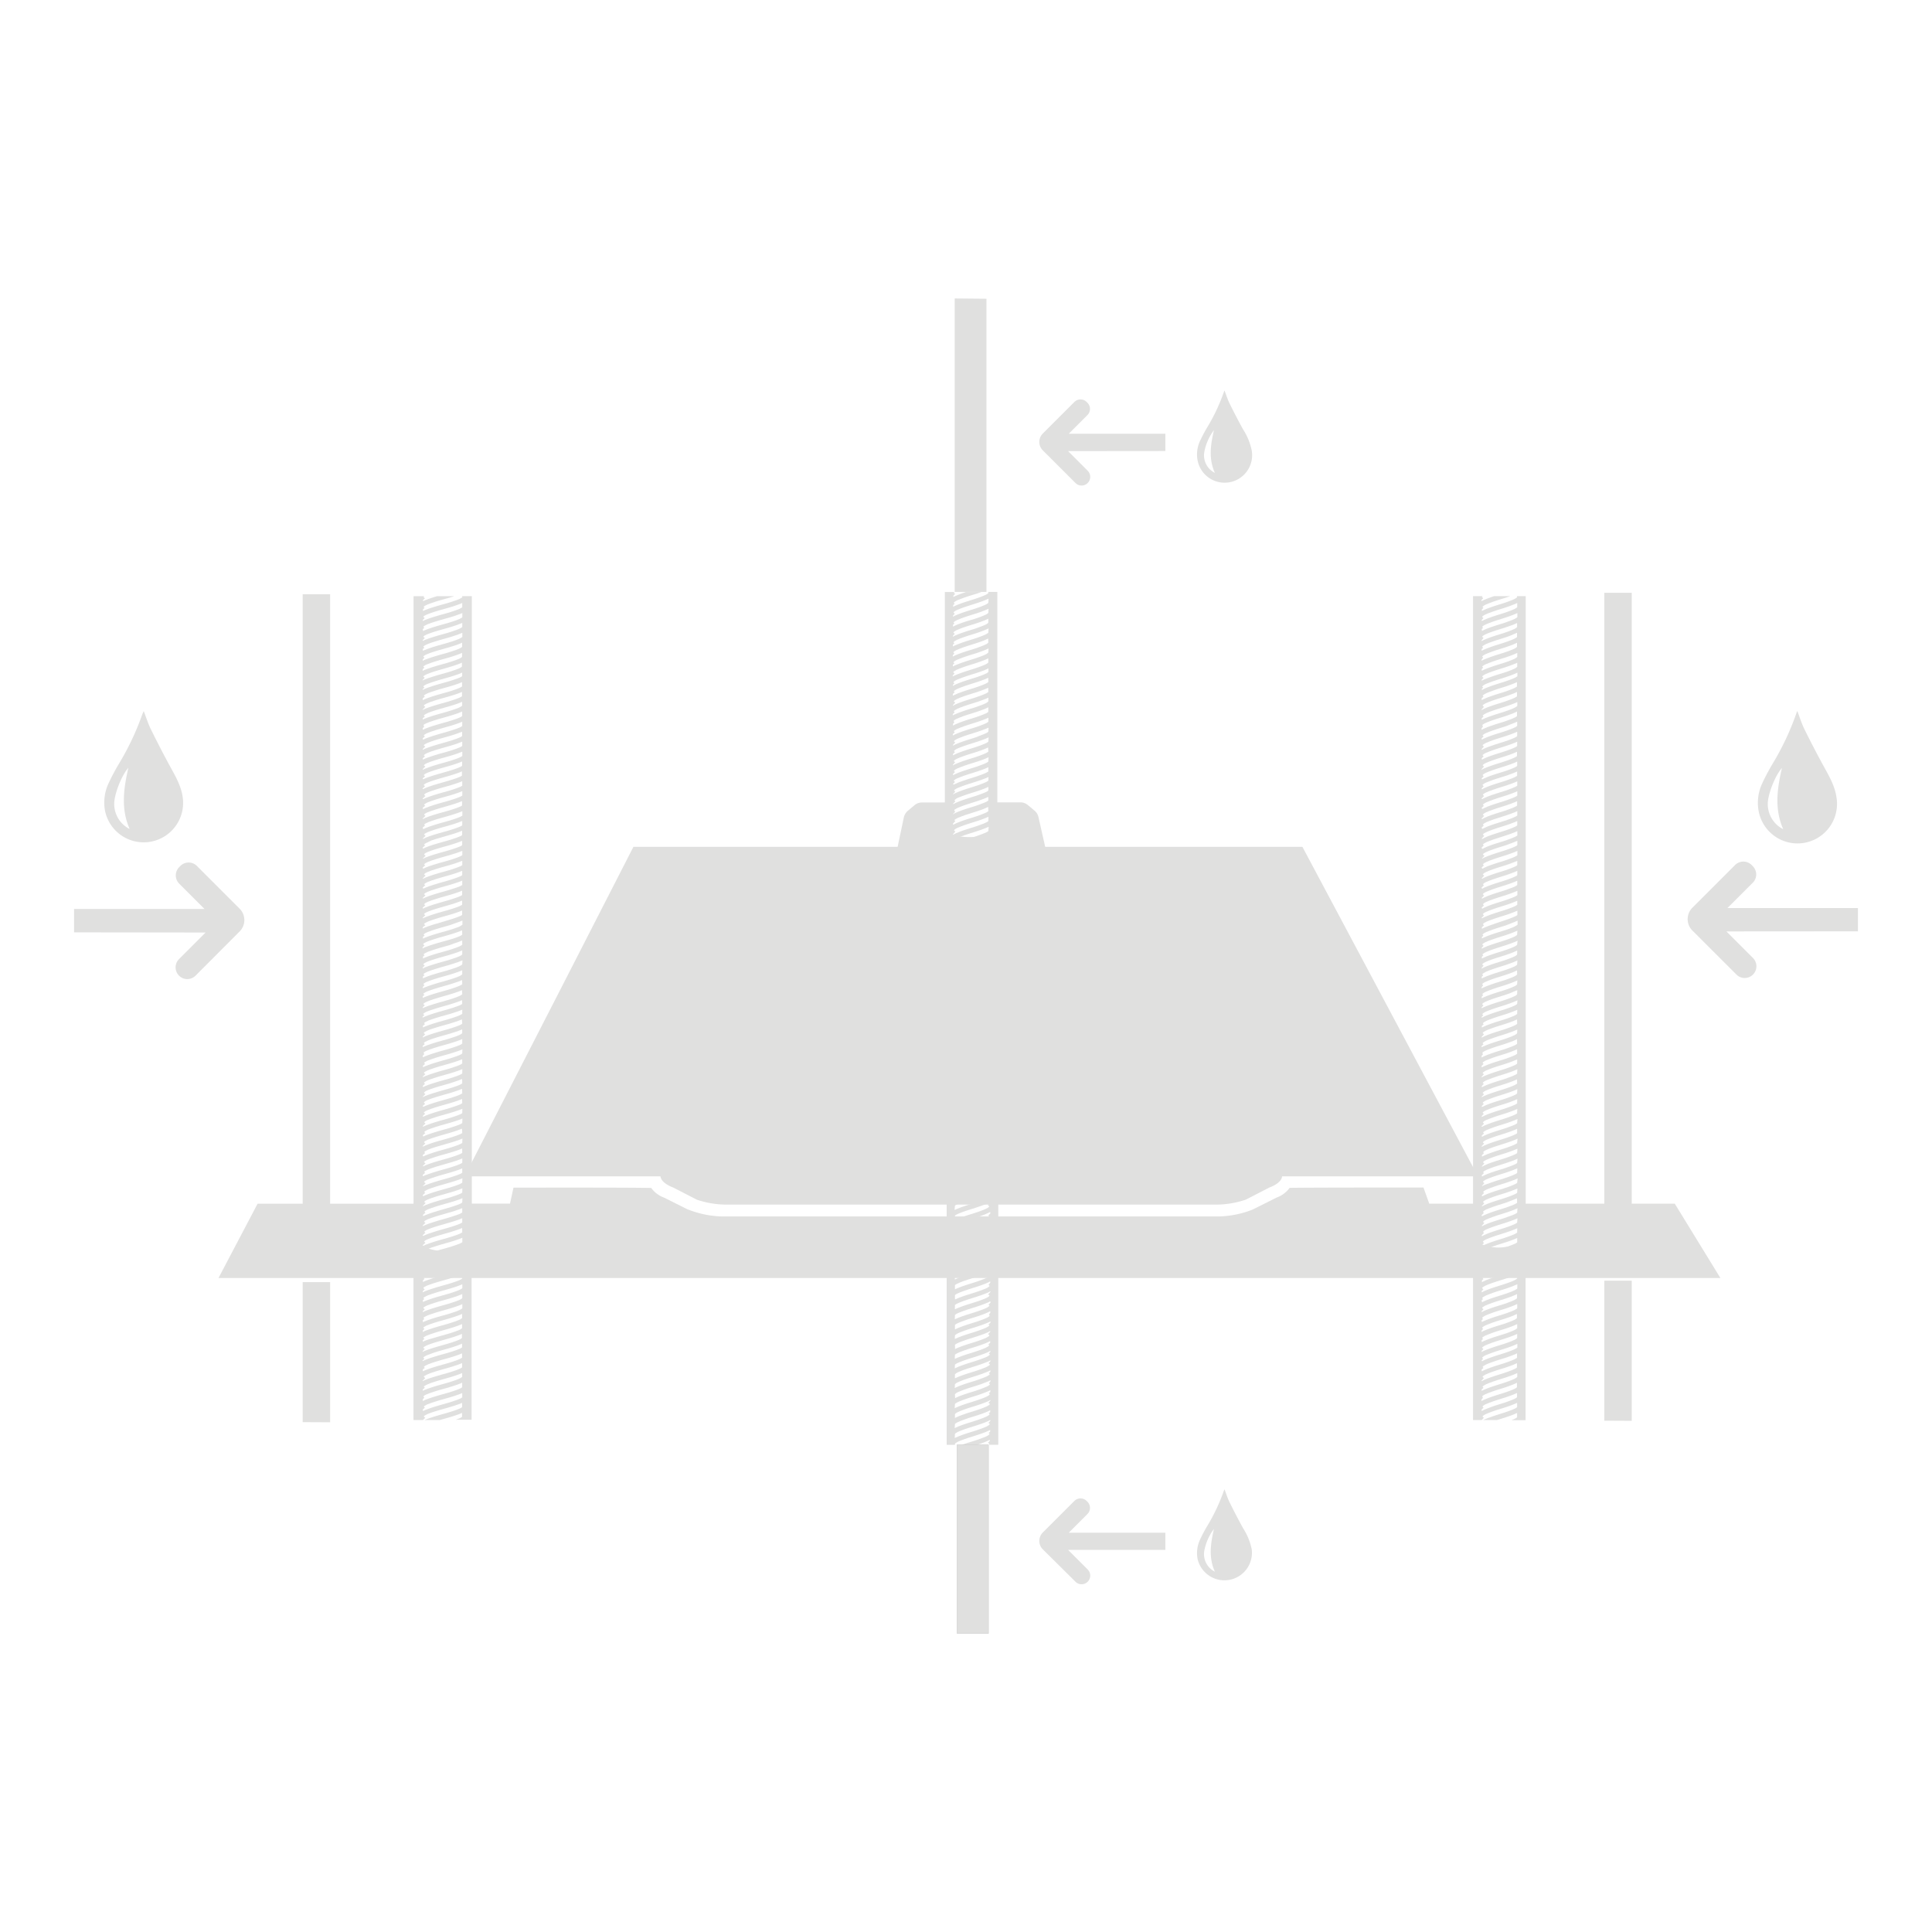 <svg id="Layer_1" data-name="Layer 1" xmlns="http://www.w3.org/2000/svg" viewBox="0 0 600 600"><defs><style>.cls-1{fill:#e0e0df;}.cls-2{fill:#a4a4a5;}.cls-3{fill:none;}</style></defs><path class="cls-1" d="M296.57,448.7v-.31l0-.05.18-.16.62-.38.9-.39,1.13-.43,1.31-.45,2.74-.86,1.35-.46,1.23-.45,1-.45.47-.24,0,0v.53l-.46.44.29.3,0,0-.05.1-.37.31-.68.37-1,.4-1.17.44-1.3.44-2.71.84-1.31.45h4.8l1-.34,1.22-.46,1-.43.46-.23.17-.1v.36l-.54.55.33.31.07.09,0,.06-.22.19h3V324.05h-2.63v12.61l-.68.63.29.3,0,0-.05.09-.38.31-.67.37-1,.4-1.17.44-1.31.44-2.7.84-1.32.46-1.17.45-.91.4V324.05H294V448.7Zm0-105.14.25-.19.33-.18.9-.4,1.11-.43,1.27-.44,2.7-.84,1.34-.45,1.22-.46,1.05-.43.47-.23.38-.23v.28l-.75.76.33.31.06.09,0,.06-.34.3-.27.17-.37.19-1,.41-1.17.43L300,343.59l-1.33.45-1.2.46-.94.41Zm0,3.07h0l.25-.17.34-.19.91-.4,1.14-.43,1.29-.44,2.73-.86,1.35-.46,1.23-.45,1-.45.47-.24.26-.17v.4l-.7.69.3.29,0,0L307,344l-.49.34-.38.19-1,.4-1.17.43-4,1.3-1.31.45-1.18.45-.93.41Zm0,3.08h0l.24-.17.33-.18.91-.4,1.13-.43,1.27-.44,2.71-.85,1.35-.46,1.22-.45,1-.43.48-.24.17-.11h.16v.23l-.73.73.32.31.06.08-.16.19-.2.15-.68.39-1,.4-1.17.44-1.31.44-2.73.85-1.33.46-1.18.45-.95.41Zm0,3.09h0l.62-.38.89-.38,1.13-.44,1.29-.44,2.72-.85,1.35-.46,1.22-.45,1-.44.47-.24.12-.08h.17v.23l-.73.72.32.31.05.08-.15.19-.23.18-.28.18-.37.18-1,.41-1.17.44-1.31.44-2.74.85-1.32.46-1.19.45-.94.41Zm0,3.09.61-.38.89-.38,1.14-.43,1.28-.45,2.73-.85,1.35-.45,1.22-.46,1-.44.47-.24.12-.08h.17V352l-.71.7.3.3,0,.05-.18.24-.49.33-.37.19-1,.41-1.18.43-1.3.44-2.73.85-1.31.46-1.19.45-.94.41Zm0,3.08.62-.37.88-.39,2.41-.87,2.72-.85,1.34-.45,1.22-.45,1.05-.44.47-.24.14-.09h.17V355l-.76.8.33.3.06.08-.15.21-.18.15-.65.37-1,.4-1.17.44-1.32.45-2.74.86-1.33.46-1.2.45-.95.42Zm0,3.11.28-.21.31-.17.92-.41,1.14-.43,1.3-.44,2.74-.86,1.35-.46,1.22-.46,1-.44.47-.24.08,0h.17v.31l-.7.67.3.3,0,0-.19.25-.5.34-.37.19-1,.4-1.18.43-1.3.44-2.71.85-1.32.46-1.18.45-.93.41Zm0,3.09.26-.19.33-.19.91-.4,1.12-.43,1.28-.44,2.7-.84,1.34-.46,1.22-.45,1-.43.49-.24.16-.11h.17v.07l-.79.85.35.31.08.1h0l-.33.33-.64.37-.95.41-1.17.43-1.31.45-2.76.86-1.34.46-1.2.46-1,.42Zm0,3.06h0l.61-.36.92-.41,1.14-.43,1.3-.45,2.76-.86,1.35-.46,1.22-.46,1-.44.47-.25,0,0h.17v.35l-.68.63.28.3.05.06-.2.22-.21.16-.69.38-1,.4L304,367l-1.31.44-2.7.85-1.31.45-1.19.44-.91.41Zm0,3.11.26-.19.33-.19.89-.39,1.13-.43,1.27-.44,2.7-.84,1.33-.45,1.22-.45,1.06-.44.47-.24.2-.12h.15l-.8.91.35.31.1.11-.13.18-.17.15-.62.37-.95.4-1.17.44-1.31.45-2.77.86-1.34.47-1.22.46-1,.42Zm0,3.08,0,0,.25-.17.34-.19.93-.41,1.16-.44,1.31-.45,2.76-.86,1.35-.46,1.23-.46,1-.45.45-.25h.18v.38l-.66.62.27.28,0,0-.07.12-.13.12-.23.17-.7.38-1,.4-1.18.43-4,1.29-1.31.45-1.17.45-.91.4Zm0,3.08.58-.36.9-.39,1.11-.43,1.27-.43,2.69-.85,1.33-.45,1.23-.45,1.06-.44.68-.37h.17v.07l-.79.87.35.3.08.11-.32.33-.63.36-.95.41-1.18.44-1.32.45-2.74.86-1.35.46-1.2.46-1,.42Zm0,3.08h0l.61-.36.92-.41,1.14-.43,1.31-.45,2.75-.86,1.35-.46,1.23-.46,1-.45.45-.24.05,0h.17v.41l-.65.61.27.27,0,0L307,378l-.23.17-.7.38-1,.4-1.17.43-4,1.28-1.3.45-1.18.45-.89.4Zm0,3.09.25-.17.33-.18.88-.4,1.12-.42,1.26-.44,2.69-.84,1.33-.45,1.23-.45,1.07-.44.69-.37h.17v.13l-.76.82.33.3.06.08-.15.21-.18.14-.64.38-1,.4-1.17.43-1.32.45-2.74.86-1.34.46-1.2.46-.95.41Zm0,3.09h0l.25-.17.34-.19.92-.4,1.14-.43,1.3-.45,2.74-.86,1.35-.46,1.22-.45,1.05-.44.46-.25.07,0h.17V383l-.68.64.29.3,0,.05-.05.09-.13.12-.54.36-.37.19-1,.4-1.17.44-1.31.44-2.71.85-1.32.45-1.17.45-.91.4Zm0,3.09h0l.24-.17.33-.18.9-.39,1.12-.43,1.27-.44,2.71-.85,1.34-.45,1.21-.45,1.06-.44.48-.24.18-.12h.17v.2l-.74.76.33.31,0,.07-.16.21-.2.16-.27.17-.37.19-1,.41-1.17.43-1.31.45-2.74.85-1.33.46-1.19.45-.95.41Zm0,3.08h0l.61-.37.89-.39,1.14-.43,1.28-.45,2.74-.85,1.35-.46,1.22-.46,1-.44.47-.24.11-.07h.16V389l-.64.65.31.29.05.07,0,.07-.35.31-.27.18-.38.19-1,.4-1.17.44-1.32.44-2.73.85-1.32.46-1.19.45-1,.44h0Zm0,3.1.09-.09.24-.17.34-.19.91-.4,1.13-.43,1.28-.44,2.72-.85,1.35-.45,1.23-.46,1-.44.48-.24h.22v.26l-.64.63.32.31,0,.06,0,.09-.34.29-.66.36-1,.41-1.17.43-1.31.44-2.72.86-1.32.45-1.19.45-1,.45h0Zm0,3.07.08-.07.6-.36.9-.4,1.13-.43,1.29-.44,2.72-.86,1.34-.45,1.22-.45,1-.44.45-.24.24-.14V395l-.72.8.35.3.08.1,0,0-.33.33-.26.17-.35.19-.95.4-1.17.44-1.32.45-2.76.87-1.34.46-1.21.46-1,.44,0,0Zm0,3.09.1-.08.27-.19.32-.17.93-.41,1.16-.43,1.3-.45,2.76-.87,1.35-.46,1.23-.46,1-.44.47-.25,0,0h.08v.37L307,399l.3.29,0,.05,0,.09-.34.29-.32.19-.36.19-1,.4-1.18.44-1.3.44-2.71.85-1.33.45-1.18.45-1,.44h0Zm0,3.09.34-.25.34-.19.9-.39,1.12-.43,1.28-.44,2.71-.85,1.34-.46,1.22-.44,1.05-.44.47-.25.16-.09h.09v.17l-.7.76.35.31.07.09-.14.19-.19.15-.66.38-.93.39-1.17.45-1.32.44-2.75.86-1.34.46-1.2.46-1,.42-.07,0Zm0,3.1.35-.27.35-.2.9-.39,1.15-.43,1.3-.45,2.75-.86,1.35-.46,1.22-.46,1-.42.5-.27.06,0h.09v.41l-.6.58.29.29,0,.05-.06.1-.12.12-.53.36-.37.18-1,.41-1.18.43-1.29.44-2.72.85-1.31.45-1.18.45-1,.44h0Zm0,3.08.34-.26.33-.18.9-.4,1.12-.42,1.27-.45,2.71-.84,1.33-.45,1.22-.45,1-.44.48-.24.18-.11h.09v.49l-.43.51.18.19v.33l-.14.12-.26.17-.36.2-.92.4-1.17.44-1.31.45-2.78.87-1.35.47-1.23.46-1,.45-.21.12Zm0,3.27.08-.11.18-.16.61-.37.94-.41,1.17-.44,1.32-.45,2.77-.87,1.36-.46,1.21-.46,1-.43.38-.21v.41l-.59.53.28.3,0,0-.21.22-.22.17-.72.39-.95.39-1.17.43-1.3.44-2.71.85-1.3.45-1.18.45-1,.44Zm0,2.9.08-.08.58-.35.9-.4,1.12-.42,1.26-.44,2.7-.85,1.33-.45,1.23-.45,1-.42.71-.38h.09v.14l-.71.79.34.3.09.1h0l-.14.19-.17.15-.64.37-.94.41-1.17.43-1.32.45-2.76.86-1.35.47-1.2.45-1,.45,0,0Zm0,3.08.08-.07.61-.37.92-.4,1.15-.44,1.31-.45,2.75-.86,1.36-.46,1.22-.46,1-.44.46-.25,0,0h.09V417l-.57.5.27.3,0,0-.07.11-.37.3-.73.39-.95.39-1.18.43-1.3.44-2.69.84-1.31.46-1.16.44-.95.41,0,0Zm0,3.09.07-.07.6-.37.88-.38,1.1-.42,1.27-.44,2.69-.84,1.32-.45,1.23-.45,1-.42.75-.4h.09v.27l-.48.48.29.29,0,.06,0,.08-.34.29-.31.2-.37.19-1,.4-1.18.43-1.3.44-2.71.85-1.32.46-1.19.45-1,.44-.15.08Zm0,3,.06-.07.41-.31.34-.19.9-.4,1.12-.43,1.29-.44,2.71-.85,1.33-.45,1.22-.45,1.05-.44.48-.24.11-.07v.29l-.57.61.35.31.07.09-.14.19-.18.15-.66.39-.94.39-1.17.44-1.31.45-2.75.86-1.35.46-1.19.45-1,.42-.2.12Zm0,3.09.05-.07.43-.32.36-.2.9-.39,1.14-.44,1.3-.44,2.75-.86,1.36-.46,1.21-.46,1-.42.5-.27h0V426l-.47.46.29.29,0,0-.05.1-.12.12-.54.36-.37.19-1,.4-1.17.44-1.3.44-2.71.84-1.31.46-1.18.44-1,.45-.14.07Zm0,3.09.05-.07.42-.32.33-.19.9-.39,1.13-.43,1.26-.44,2.71-.84,1.34-.45,1.21-.46,1.06-.43.48-.24.13-.09V429l-.47.57.32.32-.11.16-.17.15-.26.18-.36.2-.93.39-1.16.45-1.31.45-2.78.87-1.35.46-1.23.46-1,.46-.17.09Zm0,3.08,0-.06.18-.16.61-.36.94-.41,1.17-.44,1.31-.45,2.78-.87,1.36-.47,1.21-.46,1-.43.42-.23v.55l-.45.41.28.3,0,.06-.2.22-.23.17-.71.39-.95.39-1.18.43-1.3.44-2.7.84-1.31.46-1.18.45-1,.44-.13.07Zm0,3.1.21-.22.59-.36.89-.39,1.12-.43,1.27-.44,2.69-.84,1.34-.45,1.22-.45,1-.42.67-.37V435l-.58.64.35.31.08.09h0l-.14.2-.17.14-.64.37-.94.41-1.17.44-1.32.44-2.76.86-1.34.47-1.21.46-1,.45-.16.08Zm0,3.07,0,0,.18-.16.6-.36.92-.41,1.16-.43,1.3-.46,2.76-.86,1.35-.45,1.23-.46,1-.45.45-.24v.58l-.44.38.27.3,0,0-.07.12-.37.3-.73.38-.94.39-1.19.44-1.3.43-2.69.85-1.31.45-1.16.44-.94.42-.17.09Zm0,3.09,0-.05.18-.15.6-.37.87-.38,1.1-.42,1.27-.44,2.69-.84,1.33-.45,1.23-.45,1-.42.7-.38v.33l-.55.59.33.3.07.09-.15.2-.18.15-.65.37-.95.41-1.17.43-1.31.45-2.75.86-1.34.46-1.19.46-1,.42-.2.11Z"/><polyline class="cls-2" points="297.15 507.25 297.15 448.7 307.01 448.7 307.01 507.31"/><path class="cls-1" d="M322.52,253.81a3.73,3.73,0,0,0-1.27-2.09L319.19,250a3.55,3.55,0,0,0-2.27-.82h-8v9.44h-.36c-1,1.31-3.68,2.25-6.8,2.25S296,260,295,258.66l-.08-.11a2,2,0,0,1-.36-.83h0v-.11a.61.61,0,0,1,0-.31v-2.7l0-.67,0-4.71h-8.26a3.58,3.58,0,0,0-2.31.85l-2.06,1.74a3.77,3.77,0,0,0-1.26,2.16l-2.47,11.72h47Z"/><rect class="cls-1" x="294.96" y="249.94" width="1.09" height="1.55"/><path class="cls-1" d="M296.24,251.68h-1.48v-1.94h1.48Zm-1.09-.39h.7v-1.15h-.7Z"/><rect class="cls-1" x="294.96" y="246.86" width="1.09" height="1.54"/><path class="cls-1" d="M296.24,248.59h-1.48v-1.93h1.48Zm-1.09-.39h.7v-1.14h-.7Z"/><rect class="cls-1" x="294.96" y="243.77" width="1.09" height="1.54"/><path class="cls-1" d="M296.24,245.51h-1.48v-1.94h1.48Zm-1.09-.4h.7V244h-.7Z"/><polygon class="cls-1" points="295.47 252.5 295.21 252.19 295.03 251.83 294.95 251.53 295.02 251.07 295.18 250.76 295.41 250.46 295.7 250.2 296.07 249.94 296.92 249.49 297.93 249.08 299.15 248.63 300.47 248.19 303.15 247.34 304.43 246.91 305.54 246.48 306.42 246.1 307.04 245.71 307.24 245.54 307.41 245.31 307.43 245.19 308.5 245.36 308.42 245.73 308.24 246.04 307.99 246.33 307.68 246.59 307.35 246.81 306.88 247.07 305.95 247.48 304.8 247.92 303.5 248.37 300.81 249.21 299.51 249.65 298.32 250.09 297.37 250.48 296.62 250.87 296.37 251.06 296.19 251.22 296.06 251.45 296.07 251.5 296.13 251.6 296.29 251.78 295.47 252.5"/><path class="cls-1" d="M295.45,252.78l-.39-.46-.21-.4-.1-.38.1-.55.15-.32.26-.33.31-.29.39-.27.87-.46,1-.42,1.23-.45,1.33-.45,2.69-.84,1.26-.44,1.11-.42.87-.38.6-.37.17-.16.11-.15,0-.27,1.48.23-.15.63-.18.31-.27.32-.33.28-.35.23-.48.28-1,.41-1.16.44-1.31.46-2.69.84-1.3.44-1.18.43-.95.39-.72.39-.38.3-.06.11,0,0,.27.3Zm-.3-1.26.07.26.16.32.11.12.52-.46,0,0-.12-.26,0-.12.18-.27.18-.17.27-.2.76-.4,1-.41,1.19-.43,1.31-.44,2.69-.85,1.3-.45,1.14-.43.93-.41.45-.25.31-.21.3-.25.22-.27.14-.25,0-.13-.69-.11-.17.24-.23.2-.65.4-.9.4-1.12.43-1.28.44-2.69.84-1.32.45-1.22.44-1,.41-.83.44-.35.25-.28.25-.21.27-.12.25Z"/><polygon class="cls-1" points="295.66 249.58 295.35 249.28 295.11 248.94 294.98 248.57 294.95 248.26 295.1 247.81 295.29 247.51 295.56 247.23 295.9 246.96 296.25 246.74 296.71 246.51 297.73 246.07 298.95 245.62 300.29 245.16 303.03 244.3 304.34 243.85 305.48 243.42 306.39 243.02 307.03 242.63 307.24 242.46 307.41 242.22 307.43 242.1 308.5 242.26 308.46 242.56 308.24 242.95 307.99 243.24 307.67 243.51 307.33 243.74 306.85 244 305.89 244.42 304.71 244.87 303.37 245.33 300.63 246.19 299.31 246.63 298.13 247.07 297.18 247.48 296.51 247.86 296.28 248.04 296.06 248.36 296.09 248.46 296.19 248.59 296.4 248.78 295.66 249.58"/><path class="cls-1" d="M295.67,249.86l-.46-.44-.28-.41-.14-.38,0-.39.18-.53.2-.3.29-.31.36-.29.37-.23.47-.25,1-.44,1.23-.46,1.34-.46,2.75-.86,1.3-.44,1.14-.44.9-.39.62-.37.18-.16.11-.16,0-.27,1.47.22-.1.56-.22.39-.27.32-.35.29-.35.24-.5.28-1,.42-1.19.45-1.34.46-2.75.86-1.31.45-1.18.44-.95.4-.64.37-.18.15-.15.2.07.1.33.29Zm-.38-1,.22.32.14.13.47-.51-.06,0-.15-.22-.07-.19.32-.44.23-.18.69-.4,1-.42,1.19-.44,1.31-.45,2.75-.86,1.34-.46,1.17-.45.95-.41.46-.26.33-.21.3-.26.23-.27.19-.39-.7-.11-.18.25-.24.21-.67.41-.93.41-1.15.44-1.32.45-2.75.86-1.33.45-1.21.45-1,.44-.43.23-.35.21-.32.26-.25.26-.16.25-.12.39,0,.26Z"/><polygon class="cls-1" points="295.7 255.78 295.38 255.49 295.13 255.15 294.99 254.78 294.95 254.48 295.08 254.02 295.27 253.72 295.54 253.43 295.87 253.16 296.22 252.94 296.67 252.7 297.69 252.26 298.91 251.8 300.25 251.35 303 250.49 304.31 250.03 305.47 249.6 306.4 249.19 307.03 248.81 307.24 248.63 307.41 248.4 307.43 248.27 308.5 248.44 308.46 248.74 308.24 249.13 307.99 249.42 307.67 249.69 307.33 249.91 306.89 250.16 305.89 250.6 304.69 251.05 303.35 251.51 300.6 252.38 299.27 252.82 298.1 253.26 297.14 253.67 296.49 254.05 296.27 254.23 296.06 254.53 296.06 254.56 296.1 254.65 296.2 254.78 296.43 254.98 295.7 255.78"/><path class="cls-1" d="M295.71,256.06l-.46-.43-.3-.41-.15-.37-.05-.38.16-.55.2-.31.28-.31.35-.29.37-.24.47-.25,1-.44,1.23-.46,1.35-.46,2.76-.86,1.3-.45,1.15-.44.93-.4.6-.37.18-.16.11-.16,0-.27,1.47.22-.1.56-.22.39-.27.33-.35.29-.35.24-.45.25-1,.45-1.21.45-1.35.47-2.76.86-1.31.45-1.18.43-.94.41-.63.37-.18.15-.13.19h0l.08.1.35.3Zm-.41-1,.24.31.14.14.47-.52-.08-.06-.13-.16-.08-.18v-.08l0-.09.24-.34.22-.18.69-.4,1-.42,1.19-.44,1.32-.45,2.76-.86,1.34-.47,1.19-.45,1-.43.42-.24.33-.22.3-.25.23-.27.19-.4-.7-.1-.18.25-.24.21-.65.4-1,.42-1.17.44-1.31.45-2.76.87L299,252l-1.21.45-1,.44-.44.23-.34.22-.31.25-.24.27-.16.25-.11.4,0,.26Z"/><path class="cls-1" d="M306.93,183.83v.31l0,.05-.17.16-.62.38-.91.38-1.13.44-1.3.44-2.75.87-1.35.45-1.22.46-1,.44-.46.25h0v-.53l.47-.43-.3-.3,0,0,.05-.09.38-.32.67-.36,1-.4,1.17-.44,1.31-.44,2.7-.84,1.31-.45h-4.8l-1,.34-1.22.45-1.05.44-.47.23-.17.1V185l.54-.55-.33-.31-.06-.1,0,0,.21-.19h-3V308.47h2.62v-12.6l.68-.63-.29-.3,0,0,.05-.09.37-.32.68-.36,1-.41,1.17-.43,1.3-.44,2.71-.85,1.32-.45,1.16-.45.91-.4v17.77h2.62V183.83Zm0,105.14-.25.18-.32.19-.91.4-1.11.43-1.27.43-2.7.85-1.34.45-1.22.45-1.05.43-.47.24-.38.22V293l.75-.77-.32-.31-.07-.09,0-.05.34-.3.28-.18.36-.19,1-.4,1.17-.44,4-1.3,1.33-.46L306,288l.94-.42Zm0-3.07h0l-.24.16-.34.19-.91.41-1.15.43-1.29.44-2.73.86-1.35.45-1.22.46-1.05.44-.46.25-.27.16v-.39l.7-.69-.3-.29,0-.05.19-.25.49-.33.38-.19,1-.4,1.17-.44,4-1.29,1.32-.46,1.18-.45.92-.4Zm0-3.09h0l-.24.17-.33.18-.91.4-1.12.43-1.28.44-2.71.85-1.35.45-1.22.46-1,.43-.48.24-.17.1h-.16v-.23l.73-.72-.32-.32-.05-.07.15-.19.2-.15.68-.39,1-.4,1.18-.44,1.31-.44,2.72-.86,1.33-.45,1.19-.45.94-.41Zm0-3.08h0l-.62.37-.89.39-1.13.43-1.28.44-2.73.85-1.34.46-1.22.46-1.05.43-.46.25-.13.07h-.17v-.22l.73-.73-.31-.31-.06-.08.15-.19.23-.17.28-.18.37-.19,1-.4,1.17-.44,1.32-.44,2.73-.86,1.33-.45,1.18-.46.94-.4Zm0-3.09-.61.37-.89.39-1.13.43-1.29.44-2.72.86-1.35.45-1.23.46-1,.44-.47.24-.13.07h-.17v-.26l.71-.71-.3-.29,0,0,.17-.25.49-.33.37-.18,1-.41,1.17-.43,1.3-.45,2.73-.85,1.31-.45,1.19-.45.94-.41Zm0-3.09-.62.38-.87.38-2.41.87-2.73.85-1.33.46-1.23.45-1,.44-.47.24-.15.09h-.17v-.15l.76-.79-.33-.31-.06-.08.15-.2.19-.15.64-.37,1-.41,1.18-.44,1.31-.44,2.74-.86,1.33-.46,1.2-.45.95-.42Zm0-3.11-.28.22-.31.17-.92.4-1.14.43-1.3.45-2.74.86-1.34.46-1.23.45-1,.45-.47.24-.07.05h-.18v-.31l.7-.67-.3-.3,0,0,.18-.25.5-.33.38-.19,1-.4,1.17-.44,1.3-.44,2.71-.85,1.32-.45,1.18-.45.93-.41Zm0-3.08-.25.19-.34.19-.9.4-1.13.42L303,269l-2.71.85-1.34.45-1.22.46-1,.43-.48.24-.17.1h-.17v-.07l.79-.84-.34-.31-.09-.1h0l.33-.33.63-.37,1-.41,1.16-.44,1.32-.44,2.75-.86,1.35-.46,1.2-.46,1-.43Zm0-3.07h0l-.6.37-.93.4-1.14.44-1.3.44-2.76.87-1.35.45-1.22.46-1,.45-.47.25,0,0h-.17v-.34l.69-.64-.29-.29,0-.06.19-.23.21-.15.69-.39,1-.4,1.17-.43,1.31-.44,2.7-.85,1.31-.45,1.19-.45.91-.4Zm0-3.11-.26.2-.33.18-.89.4-1.13.42-1.26.44-2.7.85-1.34.45-1.22.45-1.06.44-.47.23-.2.13h-.15l.81-.92-.36-.3-.09-.11.12-.19.17-.14.62-.37.95-.41,1.17-.43,1.32-.45,2.76-.87,1.35-.46,1.21-.46,1-.43Zm0-3.07,0,0-.25.17-.34.19-.93.4-1.16.44-1.3.45-2.77.87-1.35.46-1.23.46-1,.45-.45.24h-.18v-.38l.66-.62-.27-.29,0,0,.07-.11.13-.13.23-.16.7-.38,1-.4,1.17-.44,4-1.28,1.31-.45,1.17-.45.91-.4Zm0-3.08-.58.35-.89.4-1.12.42-1.26.44-2.69.85-1.34.44-1.23.46-1.06.44-.67.36h-.18v-.06l.79-.87-.35-.31-.08-.1.32-.33.64-.37.95-.4,1.17-.44,1.32-.45,2.75-.86,1.35-.46,1.2-.46,1-.43Zm0-3.09h0l-.6.37-.93.4-1.14.44-1.31.45-2.75.86-1.35.46-1.23.46-1,.44-.46.25-.05,0h-.17v-.4l.65-.61-.27-.28,0,0,.21-.24.23-.16.7-.38,1-.4,1.17-.44,4-1.28,1.31-.45L306,251l.89-.4Zm0-3.09-.25.17-.33.19-.88.39-1.12.43-1.25.43-2.69.85-1.34.44-1.23.46-1.06.44-.69.37h-.18v-.14l.76-.81-.33-.3-.06-.08.15-.21.18-.14.65-.38.95-.4,1.17-.44,1.32-.44,2.74-.87,1.34-.46,1.2-.45.95-.42Zm0-3.08h0l-.25.16-.34.19-.91.4-1.15.44-1.29.44-2.74.86-1.36.46-1.22.46-1,.44-.46.25-.08.05h-.17v-.36l.69-.63-.29-.3,0,0,.05-.09.12-.13L297,248l.37-.19,1-.4,1.17-.43,1.31-.44,2.71-.85,1.32-.46,1.17-.45.91-.4Zm0-3.09h0l-.24.16-.33.19-.9.39-1.11.43-1.28.44-2.7.84-1.34.46-1.22.45-1.05.43-.48.25-.19.11h-.17v-.19l.75-.76-.33-.32-.05-.06.16-.21.2-.16.27-.17.37-.19,1-.41,1.18-.44,1.31-.44,2.73-.86,1.33-.46,1.2-.45.94-.41Zm0-3.09h0l-.61.37-.89.39-1.15.43-1.28.44-2.74.86-1.34.46-1.23.45-1,.44-.48.24-.11.07h-.16v-.24l.64-.65-.31-.29-.05-.07,0-.08.35-.31.28-.17.38-.19,1-.41,1.17-.43,1.31-.44,2.73-.86,1.32-.45,1.19-.45,1-.45h0Zm0-3.09-.09.09-.24.16-.34.19-.9.4-1.14.43-1.28.44-2.72.86-1.35.45-1.23.45-1,.44-.48.24h-.22v-.25l.64-.64-.32-.3,0-.06.05-.09.33-.29.66-.37,1-.4,1.17-.44,1.31-.44,2.72-.85,1.32-.45,1.2-.46,1-.45h0Zm0-3.07-.08.06-.6.37-.9.4-1.13.43-1.28.44-2.72.85-1.34.45-1.22.46-1.06.44-.45.23-.24.15v-.17l.72-.8-.35-.31-.08-.09v0l.32-.32.26-.17.36-.19.94-.41,1.18-.44,1.31-.45,2.76-.86,1.34-.46,1.21-.46,1-.45,0,0Zm0-3.1-.1.09-.27.18-.32.18-.93.4-1.15.44-1.31.45-2.76.86-1.35.47-1.22.45-1,.45-.46.25h-.11v-.37l.62-.61-.3-.29,0-.06.05-.08.34-.29.31-.2.37-.19,1-.4,1.17-.43,1.31-.44,2.7-.85,1.33-.46,1.18-.45,1-.44h0Zm0-3.09-.33.25-.34.19-.91.4-1.12.43L303,229l-2.71.85-1.33.45-1.23.45-1.05.44-.47.24-.16.1h-.09v-.18l.7-.75-.34-.31-.07-.09.13-.19.19-.15.66-.39.93-.39,1.17-.44,1.32-.45,2.75-.86,1.34-.46,1.2-.45,1-.42.07,0Zm0-3.09-.35.26-.35.2-.9.39-1.14.44-1.31.44-2.74.86-1.36.46-1.22.46-1,.42-.5.27-.05,0h-.1V228l.6-.58-.29-.3,0,0,.05-.1.12-.12.53-.36.38-.19,1-.4,1.17-.44,1.29-.43,2.72-.85,1.31-.46,1.18-.44,1-.44h0Zm0-3.08-.34.25-.33.19-.9.39-1.12.43-1.27.44-2.71.84-1.33.46-1.22.45-1,.43-.48.24-.18.11h-.09v-.48l.44-.52-.19-.18v-.33l.14-.12.27-.18.36-.2.92-.39,1.16-.45,1.32-.45,2.77-.87,1.36-.46,1.22-.46,1-.46.21-.11Zm0-3.28-.08.12-.18.16-.61.37-.94.41-1.17.43-1.31.45-2.78.87-1.35.47-1.22.46-1,.43-.39.21v-.41l.59-.53-.28-.3,0-.05.21-.23.23-.16.71-.4.95-.39,1.17-.43,1.31-.44,2.7-.84,1.3-.46,1.18-.44,1-.44Zm0-2.9-.08.08-.58.36-.89.39-1.13.43-1.26.44-2.69.84-1.34.45-1.22.45-1,.42-.71.39h-.1V219l.72-.79-.35-.31-.09-.09h0l.14-.19.17-.15.64-.37.94-.41,1.18-.44,1.31-.44,2.76-.86,1.35-.47,1.21-.46,1-.45h0Zm0-3.08-.08.08-.6.36-.93.41-1.15.44-1.31.45-2.75.86-1.35.46-1.23.45-1,.45L296,216l0,0h-.09v-.49l.58-.5-.27-.3,0,0,.06-.12.38-.3.72-.38.95-.39,1.18-.44,1.3-.43,2.69-.85,1.31-.45,1.16-.44.95-.42h0Zm0-3.08-.07.06-.6.37-.87.38-1.11.43-1.26.43-2.69.84-1.33.45-1.23.45-1,.42-.75.4h-.09v-.26l.49-.48-.3-.29,0-.06,0-.08.34-.3.32-.19.36-.19,1-.4,1.18-.43,1.3-.45,2.71-.85,1.33-.45,1.18-.45,1-.44.15-.08Zm0-3-.05.08-.42.31-.34.19-.9.4-1.12.42-1.28.44-2.71.85-1.34.46-1.22.45-1.05.43L296,210l-.12.07v-.29l.57-.62-.35-.31-.07-.08.14-.19.19-.15.66-.39.93-.39,1.17-.44,1.32-.45,2.75-.86,1.34-.46,1.2-.46,1-.42.2-.11Zm0-3.08-.05.06-.43.33-.35.2-.9.39-1.15.43-1.3.45-2.75.86-1.35.46-1.22.46-1,.42-.5.27h0v-.52l.47-.45-.29-.29,0-.05.06-.09.11-.12.54-.36.37-.19,1-.4,1.18-.44,1.29-.44,2.72-.84,1.31-.46,1.18-.45,1-.44.14-.08Zm0-3.09-.05.07-.42.32-.33.18-.9.4-1.12.42-1.27.45-2.71.84-1.33.45-1.22.45-1.05.44-.48.24-.14.08v-.41l.48-.56-.32-.33.1-.15.17-.15.27-.18.36-.2.92-.4,1.16-.44,1.32-.45,2.77-.87,1.36-.46,1.22-.46,1-.46.17-.09Zm0-3.08,0,0-.18.16-.61.37-.94.41-1.17.44-1.31.45-2.78.87-1.35.46-1.22.47-1,.42-.43.24v-.55l.46-.42-.28-.29,0-.06.21-.22.22-.17.72-.39.95-.39,1.17-.43,1.3-.44,2.71-.84,1.3-.46,1.18-.45,1-.44.13-.07Zm0-3.1-.21.22-.58.35-.9.4-1.12.42-1.26.45-2.7.84-1.33.45-1.23.45-1,.42-.67.36v-.26l.58-.64-.35-.31-.08-.09h0l.14-.19.17-.15.64-.37.94-.4,1.17-.44,1.32-.45,2.76-.86,1.34-.46,1.21-.46,1-.45.16-.09Zm0-3.08,0,.06-.18.15-.6.37-.92.4-1.15.44-1.31.45L300,193l-1.36.46-1.23.46-1,.45-.45.24v-.58l.44-.39-.27-.3,0,0,.07-.12.37-.3.73-.39.95-.39,1.18-.43,1.3-.44,2.69-.84,1.31-.45,1.16-.45.95-.41.16-.09Zm0-3.08,0,0-.17.16-.6.37-.88.38-1.1.42-1.27.44-2.69.84-1.32.45-1.23.45-1,.42-.71.37v-.32l.56-.6-.33-.29-.07-.1.14-.2.18-.15.65-.37.95-.4,1.17-.44,1.31-.44,2.75-.87,1.35-.46,1.19-.45,1-.42.2-.11Z"/><path class="cls-1" d="M315.07,270.32h-27.3v-13.5l5,1.7a26.65,26.65,0,0,0,17.37,0l5-1.7Z"/><path class="cls-1" d="M460.18,441l.64-.7-.34-.31-.07-.09.14-.19.18-.15.66-.38.94-.39,1.17-.45,1.31-.44,2.75-.86,1.35-.46,1.19-.46,1-.42.06,0V437l-.33.25-.34.19-.9.39-1.13.43-1.28.44-2.71.85-1.33.46-1.22.44-1.06.44-.2.11h4.14l.14,0,2.71-.85,1.32-.45,1.18-.45,1-.44h0v1.34l-.09.08-.28.19-.32.17-.93.41-.16.06h4.41V393.6h-2.63v.31l0,0-.18.16-.62.38-.9.39-1.14.43-1.3.45-2.75.86-1.34.46-1.23.45-1,.45-.46.24,0,0v-.53l.47-.44-.29-.3,0,0,.06-.09.37-.31.68-.37,1-.4,1.18-.44,1.3-.44,2.71-.84,1.3-.45H464l-1,.34-1.22.46-1.05.43-.47.23-.17.1v-.36l.54-.55-.32-.31-.07-.09,0-.06.22-.19h-3V441Zm-.06-40,.56-.59-.33-.3-.07-.09.14-.2.19-.15.64-.37.95-.41,1.18-.44,1.31-.44,2.75-.86,1.34-.46,1.19-.46,1-.42.2-.11V397l0,.05-.17.15-.6.37-.87.38-1.11.42-1.26.44-2.69.84-1.33.45-1.23.45-1,.42-.71.38Zm0,2.82.45-.38-.27-.3,0,0,.06-.12.38-.3.72-.38.95-.39,1.18-.44,1.3-.44,2.69-.84,1.31-.45,1.16-.45,1-.41.16-.09v1.28l0,.05-.18.16-.6.36-.93.41-1.15.43-1.31.45-2.75.87-1.35.45-1.23.46-1,.45-.45.24Zm0,3.42.59-.64-.35-.31-.08-.09h0l.14-.2.17-.14.64-.38.94-.4,1.18-.44,1.31-.44,2.76-.87,1.35-.46,1.21-.46,1-.45.15-.09v1.27l-.21.22-.58.36-.89.39-1.13.43-1.26.44-2.69.84-1.34.45-1.22.45-1,.42-.68.37Zm0,2.79.46-.41-.28-.3,0-.06.21-.22.23-.17.71-.39.95-.39,1.17-.43,1.31-.44,2.7-.84,1.3-.46,1.18-.45,1-.44.13-.07v1.28l0,.06-.18.16-.61.36-.94.41-1.17.44-1.31.45-2.78.87-1.35.47-1.22.46-1,.43-.43.23Zm0,3.23.48-.57-.32-.32.1-.16.18-.15.26-.18.36-.2.92-.39,1.17-.45,1.31-.45,2.78-.87,1.35-.46,1.22-.46,1-.46.17-.09v1.27l-.05.07-.42.32-.33.19-.9.39-1.12.43-1.27.44-2.71.84-1.33.45-1.22.46-1.05.43-.48.24-.14.09Zm0,3,.47-.46-.29-.29,0,0,.05-.1.12-.12.53-.36.38-.19,1-.4,1.17-.44,1.29-.44,2.72-.84,1.31-.46,1.18-.44,1-.45.13-.07v1.27l-.05.06-.43.33-.35.2-.9.39-1.14.44-1.31.44-2.74.86-1.36.46-1.22.46-1,.42-.5.27h0Zm0,3.31.57-.61-.34-.31-.07-.09.13-.19.19-.15.66-.39.93-.39,1.17-.44,1.32-.45,2.75-.86,1.34-.46,1.2-.45,1-.42.2-.12v1.28l-.05.07-.41.31-.34.19-.91.4-1.12.43-1.28.44-2.71.84-1.33.46-1.23.45-1.05.44-.47.24-.12.07Zm0,2.9.49-.48-.3-.29,0-.06.05-.08.34-.29.31-.2.37-.19,1-.4,1.17-.43,1.31-.45,2.7-.84,1.33-.46,1.18-.45,1-.44.15-.08v1.17l-.07.07-.6.36-.87.39-1.11.42-1.26.44-2.69.84-1.33.45-1.23.45-1,.42-.75.39h-.09Zm0,2.85.58-.5-.27-.3,0,0,.07-.11.37-.3.72-.39.95-.39,1.19-.43,1.29-.44,2.7-.84,1.31-.46,1.15-.44.95-.41,0,0v1.34l-.08.07-.6.37-.92.4-1.16.44-1.3.45-2.76.86-1.35.46-1.23.46-1,.44-.47.25,0,0h-.09Zm0,3.45.72-.79-.35-.3-.08-.1h0l.13-.19.18-.15.63-.37.95-.41,1.17-.43,1.32-.45,2.75-.86,1.35-.47,1.21-.45,1-.45,0,0v1.34l-.07.08-.59.35-.89.4-1.13.42-1.26.44-2.69.85-1.34.45-1.22.44-1,.42-.71.39h-.1Zm0,2.76.59-.53-.28-.3,0-.05.21-.22.23-.17.71-.39.95-.39,1.18-.43,1.3-.44,2.7-.85,1.31-.45,1.18-.45,1-.44v1.14l-.08.12-.18.16-.61.37-.94.41-1.17.44-1.31.45-2.78.87-1.35.46-1.22.46-1,.43-.39.21Zm0,3.06.44-.51-.18-.19v-.33l.14-.12.26-.17.36-.2.92-.4,1.17-.44,1.31-.45,2.78-.87,1.35-.47,1.22-.46,1-.45.21-.12v1.43l-.34.26-.32.18-.9.4-1.13.42-1.27.44-2.71.85-1.33.45-1.22.45-1.05.44-.48.24-.18.11h-.09Zm0,3.16.61-.58-.3-.29,0-.05,0-.1.12-.12.53-.36.38-.18,1-.41,1.17-.43,1.3-.44,2.71-.85,1.31-.45,1.18-.45,1-.44h0v1.32l-.35.27-.35.2-.9.39-1.14.43-1.3.45-2.75.86L463,437l-1.22.46-1,.42-.49.27-.06,0h-.1Z"/><path class="cls-1" d="M131.35,441l.72-.69-.39-.31-.07-.09.15-.19.2-.15.74-.39,1-.39,1.3-.44,1.46-.44,3.06-.87,1.5-.46,1.33-.45,1.08-.42.08,0V437l-.37.26-.38.18-1,.4-1.25.43-1.42.44-3,.85-1.48.45-1.36.45-1.17.44-.23.1h4.61l.15,0,3-.85,1.47-.46,1.32-.45,1.1-.44h0V440l-.11.09-.3.18-.36.18-1,.4-.18.06h4.9v-47.4h-2.92v.31l0,.05-.2.16-.69.38-1,.39-1.27.43-1.45.44-3.05.87-1.5.45-1.36.46-1.16.44-.51.25h0v-.53l.51-.43-.32-.3,0,0,.06-.09.42-.32.75-.36,1.09-.4,1.3-.44,1.45-.44,3-.84,1.46-.45h-5.34l-1.13.34-1.36.46-1.17.43-.51.23-.19.1v-.36l.6-.55-.37-.31-.07-.09,0-.06.25-.19h-3.36V441Zm-.06-40,.61-.6-.36-.29-.08-.1.16-.2.2-.15.72-.37,1.06-.4,1.31-.44,1.45-.44,3.06-.87,1.5-.46,1.32-.45,1.09-.42.22-.11V397l0,.05-.19.15-.67.37-1,.38-1.23.42-1.41.44-3,.84-1.48.45-1.36.45-1.14.42-.78.37Zm0,2.82.49-.39-.3-.3,0,0,.07-.11.42-.3.8-.39,1.06-.39,1.32-.43,1.44-.44,3-.84,1.46-.45,1.29-.45,1.06-.41.18-.09V400l0,.06-.2.15-.67.37-1,.4-1.28.44-1.45.45-3.07.86-1.5.46-1.37.46-1.15.44-.5.25Zm0,3.42.64-.65-.38-.3-.09-.1h0l.16-.19.19-.15.71-.37,1.05-.4,1.3-.44,1.47-.45,3.07-.86,1.49-.46,1.35-.46,1.13-.45.18-.09v1.27l-.24.22-.65.35-1,.4-1.25.42-1.4.44-3,.85-1.49.45-1.36.45-1.14.42-.74.36Zm0,2.78.51-.41-.32-.3,0,0,.23-.22.25-.17.8-.39,1.05-.39,1.31-.43,1.45-.44,3-.85,1.45-.45,1.31-.45,1.1-.44.15-.07v1.27l-.05.06-.2.16-.68.37-1,.41-1.3.44-1.46.45-3.09.87-1.51.46-1.35.46-1.11.43-.47.24Zm0,3.23.53-.56-.36-.33.11-.16.2-.15.29-.17.4-.21,1-.39,1.29-.44,1.47-.45,3.09-.87,1.5-.47,1.36-.46,1.16-.45.19-.1v1.28l-.06.07-.47.32-.36.18-1,.4-1.25.42-1.41.44-3,.85-1.48.45-1.36.45-1.17.43-.53.25-.15.08Zm0,3,.52-.45-.32-.3,0,0,0-.1.14-.12.59-.36.42-.18,1.09-.41,1.3-.43,1.44-.44,3-.85,1.45-.45,1.31-.45,1.11-.44.16-.08v1.27l-.06.07-.48.33-.39.2-1,.38-1.27.44-1.45.44-3.06.87-1.51.45L133,416l-1.12.42-.55.26,0,0Zm0,3.31.63-.61-.39-.31-.07-.09.15-.19.21-.15.73-.39,1-.39,1.3-.44,1.47-.44,3-.87,1.5-.45,1.33-.46,1.09-.42.22-.11v1.27l-.06.07-.46.32-.38.18-1,.4-1.25.43-1.43.44-3,.85-1.49.45-1.36.45-1.17.44-.52.24-.13.07Zm0,2.9.54-.48-.33-.29-.05-.06.05-.08.38-.29.35-.2.41-.19,1.07-.4L135,420l1.44-.44,3-.85,1.47-.45,1.32-.46,1.1-.44.17-.08v1.17l-.08.07-.67.37-1,.38-1.23.42-1.41.44-3,.84-1.48.45-1.36.45-1.14.42-.83.4h-.1Zm0,2.85.64-.5-.3-.3,0,0,.08-.11.41-.3.81-.39,1.06-.39,1.31-.43,1.45-.44,3-.84,1.46-.46,1.29-.44,1-.41,0,0v1.34l-.09.07-.67.37-1,.4-1.28.44-1.46.45-3.06.86-1.51.46-1.36.46-1.15.44-.52.25,0,0h-.1Zm0,3.45.79-.79-.38-.3-.1-.1h0l.16-.19.19-.15.71-.37,1-.41L135,426l1.46-.45,3.07-.86,1.5-.47,1.35-.45,1.13-.45,0,0v1.34l-.09.08-.65.35-1,.4-1.25.42-1.41.44-3,.85-1.49.45-1.36.44-1.14.42-.79.39h-.1Zm0,2.76.65-.53-.31-.3,0-.05.23-.23.25-.16.8-.39,1-.39,1.31-.43,1.45-.44,3-.85,1.45-.45,1.31-.45,1.1-.44v1.14l-.09.12-.2.16-.68.37-1.05.41-1.3.44-1.46.45-3.09.86-1.51.47-1.35.46-1.11.43-.42.21Zm0,3.06.48-.52-.2-.18v-.33l.15-.12.3-.18.4-.2,1-.39,1.3-.44,1.46-.46,3.09-.86,1.5-.47,1.37-.46,1.15-.45.24-.12v1.43l-.38.25-.36.19-1,.4-1.25.42-1.41.44-3,.85-1.49.45-1.35.45-1.17.43-.53.25-.2.11h-.1Zm0,3.16.67-.58-.33-.3,0,0,.06-.1.14-.12.59-.36.42-.19,1.09-.4,1.3-.43,1.44-.44,3-.85,1.46-.45,1.31-.45,1.11-.44h0v1.33l-.39.27-.39.2-1,.38-1.28.44-1.45.44-3,.86-1.51.46-1.36.47-1.11.41-.55.27-.07,0h-.1Z"/><path class="cls-3" d="M145,385.88a2,2,0,0,0,.33-1.06,2,2,0,0,0-.33-1.07Z"/><path class="cls-1" d="M209.12,363.87c.54.48-2.23.73-1,1.2l3.42.54,3,5a28.87,28.87,0,0,0,9.61,2H378.6a28.81,28.81,0,0,0,9.6-2l2.21-4.67a4,4,0,0,0,1.85-1.26l4.72-1.24,2.9.37,40.79,1.07-5.12-14.36c-9.61,0-31,0-34.87.11a8.49,8.49,0,0,1-4,3l-7.52,3.77a30.44,30.44,0,0,1-10.42,2.13H224.36a30.44,30.44,0,0,1-10.42-2.13l-.11-.05-7.41-3.72a8.43,8.43,0,0,1-4-3c-4.6-.08-24.52-.1-36.09-.1l-4.81,12.83,45.09-.81Z"/><path class="cls-1" d="M577,289.23V282H536.48l7.86-7.86a3.63,3.63,0,0,0,0-5.14l-.35-.36a3.63,3.63,0,0,0-5.14,0l-13.28,13.28a5,5,0,0,0,0,7.05l13.7,13.69a3.62,3.62,0,0,0,5.13,0h0a3.64,3.64,0,0,0,0-5.15l-8.25-8.25Z"/><path class="cls-1" d="M145,385.09v.79a2,2,0,0,0,.33-1.06,2.64,2.64,0,0,0,0-.28v.55Z"/><path class="cls-1" d="M145.14,385.57c-1,1.42-4.15,2.92-7.44,2.92-4.2,0-7.61-1.64-7.61-3.67l-.11-11H80L67.86,396.89H534.28L520.11,373.8H472.62v11.95a17.73,17.73,0,0,1-7.25,1.69,14.34,14.34,0,0,1-7.34-2.1V373.8H443.86l-1.78-5c-14.87,0-35.1,0-41.58.1a8.56,8.56,0,0,1-4,3L389,375.65a30.68,30.68,0,0,1-10.42,2.13H224.18a30.68,30.68,0,0,1-10.42-2.13l-.11,0-7.41-3.72a8.56,8.56,0,0,1-4-3c-6.68-.13-27.94-.12-42.78-.09l-1.07,4.95H145.29"/><path class="cls-1" d="M404.48,263H196.71l-22.63,44.21,0,0-29.81,58.12h60.84c.15,1.31,1.59,2.56,4,3.49l7.29,3.75a29,29,0,0,0,9.81,1.53H377.06a29,29,0,0,0,9.81-1.53l7.29-3.75c2.46-.93,3.9-2.18,4-3.49h60.84Z"/><path class="cls-1" d="M471.14,185.13v.31l0,.05-.18.16-.62.38-.9.39-1.14.43-1.3.45-2.75.86-1.34.46-1.23.45-1,.45-.46.24,0,0v-.53l.47-.44-.29-.3,0,0,.06-.1.37-.31.68-.37,1-.4,1.18-.44,1.3-.44,2.71-.84,1.3-.45H464l-1,.34-1.22.46-1.05.43-.47.23-.17.1v-.36l.54-.55-.32-.31-.07-.09,0-.06.22-.19h-3V388.65c1.05.24,2.1.43,3.16.57l.2-.19-.33-.31,0-.08.16-.19.19-.15.68-.39,1-.4,1.17-.43,1.31-.45,2.72-.85,1.33-.46,1.19-.45.94-.41v1.37h0l-.25.17-.32.19-.92.39-1.12.43-1.27.44-2.72.86-1.34.45-1.22.45-.32.13a35.53,35.53,0,0,0,3.86.22l2.2-.71,1.32-.45,1.18-.45.92-.41v1.37h0l-.24.17-.23.12c1-.14,2.08-.32,3.11-.56V185.13Zm-11,7.42.56-.59-.33-.3-.07-.09.14-.2.19-.15.64-.37.95-.41,1.18-.43,1.31-.45,2.75-.86,1.34-.46,1.19-.46,1-.42.2-.11v1.28l0,.05-.17.15-.6.37-.87.38-1.11.42-1.26.44-2.69.84-1.33.45-1.23.45-1,.42-.71.38Zm0,2.82.45-.38-.27-.3,0,0,.06-.12.38-.3.72-.38.95-.39,1.18-.44,1.3-.43,2.69-.85,1.31-.45,1.16-.44,1-.42.16-.09v1.28l0,0-.18.16-.6.36-.93.41-1.15.43-1.31.46-2.75.86-1.35.45-1.23.46-1,.45-.45.24Zm0,3.42.59-.64-.35-.31-.08-.09h0l.14-.2.17-.14.64-.37.94-.41,1.18-.44,1.31-.44,2.76-.86,1.35-.47L470,194l1-.45.15-.08v1.26l-.21.22-.58.36-.89.39-1.13.43-1.26.44-2.69.84-1.34.45-1.22.45-1,.42-.68.37Zm0,2.79.46-.41-.28-.3,0-.06.21-.22.23-.17.71-.39.95-.39,1.17-.43,1.31-.44,2.7-.84,1.3-.46L470,197l1-.44.13-.07v1.28l0,.06-.18.16-.61.36-.94.41-1.17.44-1.31.45-2.78.87-1.35.47-1.22.46-1,.43-.43.23Zm0,3.23.48-.57-.32-.32.1-.16.18-.15.26-.18.36-.2.92-.39,1.17-.45,1.31-.45,2.78-.87,1.35-.46,1.22-.46,1-.46.17-.09v1.27l-.05.07-.42.32-.33.19-.9.39-1.12.43-1.27.44-2.71.84L463,204l-1.22.46-1.05.43-.48.24-.14.09Zm0,3,.47-.46-.29-.29,0,0,.05-.1.12-.12.53-.36.38-.19,1-.4,1.17-.44,1.29-.44,2.72-.84,1.31-.46,1.18-.44,1-.45.13-.07V204l-.05.07-.43.32-.35.2-.9.39-1.14.44-1.31.44-2.74.86-1.36.46-1.22.46-1,.42-.5.27h0Zm0,3.31.57-.61-.34-.31-.07-.09.13-.19.19-.15.66-.39.93-.39,1.17-.44,1.32-.45,2.75-.86,1.34-.46,1.2-.45,1-.42.2-.12v1.28l-.05.07-.41.31-.34.19-.91.4-1.12.43-1.28.44-2.71.84-1.33.46-1.23.45-1.05.44-.47.24-.12.07Zm0,2.9.49-.48-.3-.29,0-.06.05-.08.34-.29.31-.2.37-.19,1-.4,1.17-.43,1.31-.44,2.7-.85,1.33-.46,1.18-.45,1-.44.15-.08V210l-.07.07-.6.37-.87.38-1.11.42-1.26.44-2.69.84-1.33.45-1.23.45-1,.42-.75.4h-.09Zm0,2.85.58-.5-.27-.3,0,0,.07-.11.37-.3.72-.39.95-.39,1.19-.43L465,214l2.7-.84,1.31-.46,1.15-.44.95-.41,0,0v1.34l-.08.07-.6.37-.92.4-1.16.44-1.3.45-2.76.86-1.35.46-1.23.46-1,.44-.47.25,0,0h-.09Zm0,3.45.72-.79-.35-.3-.08-.1h0l.13-.19.18-.15.63-.37.95-.41,1.17-.43,1.32-.45,2.75-.86,1.35-.47,1.21-.45,1-.45,0,0v1.34l-.07.08-.59.35-.89.4-1.13.42-1.26.44-2.69.85-1.34.45-1.22.44-1,.43-.71.38h-.1Zm0,2.76.59-.53-.28-.3,0,0,.21-.22.23-.17.71-.39.95-.39,1.18-.43,1.3-.44,2.7-.85,1.31-.45,1.18-.45,1-.44v1.15l-.08.11-.18.16-.61.37-.94.41-1.17.44-1.31.45-2.78.87-1.35.46-1.22.46-1,.43-.39.21Zm0,3.06.44-.51-.18-.19v-.33l.14-.12.26-.17.36-.2.92-.4,1.17-.44,1.31-.45,2.78-.87,1.35-.47,1.22-.46,1-.45.21-.12v1.43l-.34.26-.32.18-.9.4-1.13.42-1.27.45-2.71.84-1.33.45-1.22.45-1.05.44-.48.24-.18.11h-.09Zm0,3.16.61-.58-.3-.29,0,0,0-.1.12-.12.53-.36.38-.18,1-.41,1.17-.43,1.3-.44,2.71-.85L469,225l1.18-.45,1-.44h0v1.32l-.35.27-.35.2-.9.39-1.14.43-1.3.45-2.75.86-1.36.46-1.22.46-1,.42-.49.27-.06,0h-.1Zm0,3.33.7-.76-.34-.31-.07-.09.14-.19.18-.15.66-.38.94-.39,1.17-.45,1.31-.44,2.75-.86,1.35-.46,1.19-.46,1-.42.06,0v1.34l-.33.25-.34.19-.9.39-1.13.43-1.28.44-2.71.85-1.33.46-1.22.44-1.06.44-.47.25-.15.09h-.1Zm0,2.89.62-.62-.3-.29,0-.05,0-.09.34-.29.31-.19.37-.19,1-.4,1.18-.44,1.3-.44,2.71-.85,1.32-.45,1.18-.45,1-.44h0v1.34l-.09.08-.28.19-.32.17-.93.41-1.15.43-1.31.45-2.75.87-1.35.46-1.23.46-1,.44-.47.25,0,0h-.09Zm0,3.34.73-.8-.35-.3-.09-.1v0l.32-.32.27-.17.35-.19.94-.4,1.18-.44,1.31-.45,2.76-.87,1.35-.46,1.21-.46,1-.44,0,0v1.34l-.08.07-.59.36-.91.4-1.13.43-1.28.44-2.72.86-1.34.45-1.22.45-1.06.44-.45.24-.24.14Zm0,2.87.64-.63-.31-.31,0-.06,0-.09.34-.29.65-.36,1-.41,1.18-.43,1.3-.44,2.72-.86,1.33-.45,1.19-.45,1-.45h0v1.33l-.09.09-.24.17-.34.19-.9.4-1.13.43-1.28.44-2.73.85-1.35.45-1.22.46-1,.44-.48.24h-.23Zm0,3.1.64-.65-.3-.29-.06-.07,0-.07.35-.31.28-.18.38-.19,1-.4,1.17-.44,1.31-.44,2.73-.85,1.32-.46,1.2-.45,1-.44h0v1.34h0l-.61.37-.89.39-1.14.43-1.29.45-2.73.85-1.35.46-1.23.46-1,.43-.47.25-.11.07h-.17Zm0,3.14.75-.76-.33-.31-.05-.07.16-.21.21-.16.27-.17.37-.19,1-.41,1.17-.43,1.31-.45,2.74-.85,1.32-.46,1.2-.45.94-.41V244h0l-.25.17-.32.18-.9.39-1.12.43-1.27.44-2.71.85-1.34.45-1.22.45-1.05.44-.48.24-.19.12h-.17Zm0,2.93.69-.64-.29-.3,0-.05.05-.09.12-.12.54-.36.38-.19,1-.4,1.17-.44,1.3-.44,2.71-.85,1.32-.45,1.17-.45.91-.4v1.37h0l-.24.17-.34.19-.92.4-1.15.43-1.29.45-2.74.86-1.35.46-1.23.45-1,.44-.46.25-.08,0h-.17Zm0,3.31.77-.82-.34-.3-.06-.08.15-.21.18-.14.65-.38.95-.4,1.18-.43,1.31-.45,2.75-.86,1.33-.46,1.2-.46.95-.41v1.37l-.24.17-.33.18-.89.4-1.11.42-1.26.44-2.69.84-1.34.45-1.22.45L461,254l-.69.37h-.18Zm0,2.8.66-.61-.27-.27,0-.05.21-.23.23-.17.7-.38,1-.4,1.18-.43,4-1.28,1.3-.45,1.17-.45.89-.4v1.38h0l-.6.36-.92.41-1.15.43-1.31.45-2.75.86-1.35.46-1.22.46-1,.45-.46.24,0,0h-.18Zm0,3.44.79-.87-.35-.3-.08-.11.32-.33.64-.36.95-.41,1.18-.44,1.31-.45,2.75-.86,1.35-.46,1.2-.46,1-.42v1.37l-.58.36-.89.39-1.11.43-1.27.43-2.69.85-1.34.45-1.23.45-1,.44-.68.37h-.18Zm0,2.76.67-.62-.28-.28,0,0,.07-.12.13-.12.23-.17.7-.38,1-.4,1.18-.43,4-1.29,1.31-.45,1.17-.45.9-.4v1.37l0,0-.25.17-.34.19-.92.41-1.17.44-1.3.45-2.77.86-1.35.46-1.22.46-1,.45-.46.25h-.18Zm.47,2.26-.1-.11.13-.18.16-.15.63-.37.94-.4,1.18-.44,1.31-.45,2.76-.86L469,262l1.22-.46,1-.42v1.35l-.25.19-.34.19-.88.39-1.13.43-1.27.43-2.7.85-1.34.45-1.22.45-1.06.44-.46.24-.2.12h-.16l.81-.91Zm-.47,3.95.69-.63-.29-.3,0-.06.2-.22.2-.16.7-.38,1-.41,1.18-.43,1.3-.44,2.71-.85,1.3-.45,1.19-.44.91-.41v1.38h0l-.6.36-.92.41-1.15.43-1.3.45-2.75.86-1.36.46-1.22.45-1,.45-.46.25,0,0h-.18Zm0,3.37.79-.85-.34-.31-.09-.1h0l.33-.33.64-.37.95-.41,1.16-.43,1.32-.45,2.76-.86,1.34-.46,1.2-.46,1-.42v1.35l-.25.19-.34.19-.9.4-1.13.43-1.27.44-2.71.84-1.34.46-1.22.45-1,.43-.48.24-.17.11h-.17Zm0,2.84.7-.67-.3-.3,0,0,.18-.25.5-.34.38-.19,1-.4,1.17-.43,1.31-.44,2.71-.85,1.31-.46,1.19-.45.92-.41v1.36l-.28.21-.31.17-.92.41-1.14.43-1.29.44-2.74.86-1.35.46-1.22.46-1.05.44-.46.24-.08.05h-.18Zm0,3.26.76-.8-.33-.3-.06-.08.15-.21.19-.15.65-.37,1-.4,1.17-.44,1.31-.45,2.74-.86,1.34-.46,1.19-.45.95-.42v1.37l-.61.38-.88.39-2.41.87-2.73.85-1.33.45-1.23.45-1,.44-.47.24-.15.09h-.17Zm0,3,.72-.7-.31-.3,0-.05.18-.24.49-.33.37-.19,1-.41,1.18-.43,1.3-.44,2.73-.85,1.3-.46,1.2-.45.93-.41v1.37l-.61.38-.89.38-1.13.43-1.29.45-2.72.85-1.35.45-1.23.46-1,.44-.47.24-.13.08h-.17Zm0,3.13.74-.72-.32-.31-.06-.08.16-.19.22-.18.29-.18.37-.18,1-.41,1.17-.44,1.31-.44,2.73-.85,1.33-.46,1.18-.45.94-.41V281h0l-.61.38-.89.38-1.14.44-1.28.44-2.72.85-1.35.46-1.22.45-1.05.44-.46.24-.12.08h-.18Zm.54,2.55.2-.19-.33-.31,0-.08.16-.19.19-.15.68-.39,1-.4,1.17-.44,1.31-.44,2.72-.85,1.33-.46,1.19-.45.94-.41v1.37h0l-.25.17-.32.18-.92.4-1.12.43-1.27.44-3.29,1.1-.06.05-.88.29-1.22.46-1.05.43-.47.24-.17.09V288l.53-.53Zm10.48,95.23h0l-.61.38-.89.39-1.14.43-1.28.44-2.72.85-1.35.46-1.22.45-1.05.44-.46.24-.12.08h-.18v-.22l.74-.73-.32-.31-.06-.08.16-.19.22-.18.29-.17.37-.19,1-.41,1.17-.43,1.31-.44,2.73-.86,1.33-.46,1.18-.45.94-.41Zm0-3.09-.61.38-.89.39-1.13.43-1.29.44-2.72.85-1.35.46-1.23.45-1,.44-.47.24-.13.08h-.17v-.27l.72-.7-.31-.3,0-.05.18-.24.49-.33.37-.19,1-.4,1.18-.44,1.3-.44,2.73-.85,1.3-.46,1.2-.44.93-.41Zm0-3.08-.61.38-.88.38-2.41.87-2.73.85-1.33.45L462,380l-1,.44-.47.24-.15.09h-.17v-.14l.76-.8-.33-.3-.06-.08.15-.21.19-.15.65-.37,1-.4,1.17-.44,1.31-.45,2.74-.86,1.34-.46,1.19-.45.95-.42Zm0-3.11-.28.21-.31.17-.92.41-1.14.43-1.29.44-2.74.86-1.35.46-1.22.46-1.05.44-.46.25-.08,0h-.18v-.3l.7-.67-.3-.31,0,0,.18-.25.5-.34.38-.19,1-.4,1.17-.43,1.31-.44,2.71-.85L469,373l1.19-.46.92-.41Zm0-3.09-.25.2-.34.18-.9.4-1.13.43-1.27.44-2.71.85-1.34.45-1.22.45-1,.43-.48.25-.17.1h-.17v-.07l.79-.85-.34-.31-.09-.1h0l.33-.33.64-.37.95-.41,1.16-.43,1.32-.45,2.76-.86,1.34-.46,1.2-.46,1-.42Zm0-3.06h0l-.6.36-.92.41-1.15.44-1.3.44-2.75.86-1.36.46-1.22.46-1,.44-.46.25,0,0h-.18v-.35l.69-.63-.29-.3,0-.06.2-.22.2-.16.7-.38,1-.4,1.18-.43,1.3-.44,2.71-.85,1.3-.46,1.19-.44.91-.41Zm0-3.11-.25.19-.34.19-.88.39-1.13.43-1.27.44-2.7.84-1.34.46-1.22.44L461,368l-.46.24-.2.12h-.16l.81-.91-.35-.31-.1-.11.13-.18.16-.14.63-.38.94-.4,1.18-.44,1.31-.45,2.76-.86,1.35-.47,1.22-.46,1-.42Zm0-3.08,0,0-.25.18-.34.19-.92.4-1.17.44-1.3.45-2.77.86-1.35.46-1.22.46-1,.45-.46.25h-.18v-.38l.67-.62-.28-.28,0,0,.07-.12.13-.12.23-.17.7-.37,1-.41,1.18-.43,4-1.29,1.31-.45,1.17-.44.9-.41Zm0-3.07-.58.35-.89.39-1.11.43-1.27.44-2.69.84-1.34.45-1.23.45-1,.45-.68.36h-.18v-.07l.79-.87-.35-.3-.08-.11.32-.33.64-.36.95-.41,1.18-.44,1.31-.45,2.75-.86,1.35-.46,1.2-.46,1-.42Zm0-3.09h0l-.6.36-.92.41-1.15.43-1.31.45-2.75.86-1.35.47-1.22.45-1,.45-.46.24,0,0h-.18v-.41l.66-.6-.27-.28,0-.05.21-.23.23-.17.7-.37,1-.41,1.18-.43,4-1.28,1.3-.45,1.17-.45.89-.4Zm0-3.09-.24.17-.33.18-.89.4-1.11.42-1.26.44-2.69.84-1.34.45-1.22.45-1.07.44-.69.37h-.18v-.13l.77-.82-.34-.3-.06-.08.15-.2.18-.15.65-.38.95-.4,1.18-.43,1.31-.45,2.75-.86,1.33-.46,1.2-.46.95-.41Zm0-3.09h0l-.24.17-.34.19-.92.4-1.15.43-1.29.45-2.74.86-1.35.46-1.23.45-1,.45-.46.24-.08.05h-.17v-.35l.69-.64-.29-.3,0,0,.05-.09.12-.12.54-.36.38-.19,1-.4,1.17-.44,1.3-.44,2.71-.85,1.32-.45,1.17-.45.91-.4Zm0-3.08h0l-.25.17-.32.18-.9.4-1.12.42-1.27.44-2.71.85-1.34.45-1.22.46-1.05.43-.48.24-.19.12h-.17v-.2l.75-.76-.33-.31-.05-.06.16-.22.21-.16.27-.17.37-.19,1-.4,1.17-.44,1.31-.45,2.74-.85,1.32-.46,1.2-.45.94-.41Zm0-3.09h0l-.61.38-.89.38-1.14.43-1.29.45-2.73.85-1.35.46-1.23.46-1,.44-.47.24-.11.07h-.17v-.25l.64-.65-.3-.29-.06-.07,0-.07.35-.31.28-.17.38-.19,1-.41,1.17-.44,1.31-.44,2.73-.85,1.32-.45,1.2-.46,1-.44h0Zm0-3.1-.09.09-.24.17-.34.19-.9.4-1.13.43-1.28.44-2.73.85-1.35.45-1.22.46-1,.44-.48.24h-.23v-.26l.64-.63-.31-.31,0-.06,0-.08.34-.29.65-.37,1-.4,1.18-.44,1.3-.44,2.72-.86,1.33-.45,1.19-.45,1-.45h0Zm0-3.07-.08.07-.59.36-.91.41-1.13.42-1.28.44-2.72.86-1.34.45-1.22.45-1.06.44-.45.24-.24.14v-.17l.73-.79-.35-.31-.09-.1v0l.32-.32.27-.18.35-.19.94-.4,1.18-.44,1.31-.45,2.76-.86,1.35-.47,1.21-.46,1-.44,0,0Zm0-3.09-.09.08-.28.19-.32.17-.93.41-1.15.43-1.31.46-2.75.86-1.35.46-1.23.46-1,.44-.47.25,0,0h-.09v-.37l.62-.61-.3-.29,0-.06,0-.09.34-.29.31-.19.37-.19,1-.4,1.18-.43,1.3-.45,2.71-.85,1.32-.45,1.18-.45,1-.44h0Zm0-3.09-.33.25-.34.19-.9.39-1.13.43-1.28.44-2.71.85-1.33.46-1.22.45-1.06.43-.47.25-.15.09h-.1v-.17l.7-.76-.34-.31-.07-.09.14-.18.18-.16.66-.38.94-.39,1.17-.45,1.31-.44,2.75-.86,1.35-.46,1.19-.46,1-.42.06,0Zm0-3.09-.35.26-.35.2-.9.39-1.14.43-1.3.45-2.75.86-1.36.46-1.22.46-1,.42-.49.27-.06,0h-.1V331l.61-.58-.3-.29,0-.05,0-.1.12-.11.53-.36.38-.19,1-.4,1.17-.44,1.3-.44,2.71-.84,1.31-.46,1.18-.45,1-.44h0Zm0-3.09-.34.26-.32.18-.9.4-1.13.42-1.27.45-2.71.84-1.33.45-1.22.45-1.05.44-.48.24-.18.11h-.09v-.49l.44-.51-.18-.19v-.33l.14-.11.26-.18.36-.2.92-.4,1.17-.44,1.31-.45,2.78-.87,1.35-.47,1.22-.45,1-.46.21-.12Zm0-3.27-.08.11-.18.16-.61.37-.94.41-1.17.44-1.31.45-2.78.87-1.35.46-1.22.47-1,.42-.39.21v-.4l.59-.54-.28-.29,0-.06.21-.22.23-.17.71-.39.95-.39,1.18-.43,1.3-.44,2.7-.85,1.31-.45,1.18-.45,1-.44Zm0-2.9-.07.08-.59.35-.89.4-1.13.42-1.26.45-2.69.84-1.34.45-1.22.45-1,.42-.71.38h-.1V322l.72-.79-.35-.3-.08-.1h0l.13-.19.18-.15.63-.37.95-.4,1.17-.44,1.32-.45,2.75-.86,1.35-.46,1.21-.46,1-.45h0Zm0-3.08-.08.07-.6.37-.92.4-1.16.44-1.3.45-2.76.86-1.35.46-1.23.46-1,.44-.47.25,0,0h-.09v-.49l.58-.5-.27-.3,0,0,.07-.11.37-.3.72-.39.95-.39,1.19-.43,1.29-.44,2.7-.84,1.31-.46,1.15-.44.95-.41,0,0Zm0-3.09-.07.07-.6.37-.87.38-1.11.42-1.26.44-2.69.84-1.33.45-1.23.45-1,.42-.75.4h-.09v-.27l.49-.48-.3-.29,0-.06.05-.08.34-.29.31-.19.37-.2,1-.4,1.17-.43,1.31-.44,2.7-.85,1.33-.46,1.18-.45,1-.44.15-.08Zm0-3-.05.07-.41.32-.34.18-.91.4-1.12.43-1.28.44-2.71.85-1.33.45-1.23.45-1.05.44-.47.24-.12.07v-.29l.57-.61-.34-.31-.07-.09.13-.19.19-.15.66-.39.93-.39,1.17-.44,1.32-.44,2.75-.87,1.34-.46L470,308l1-.42.2-.11Zm0-3.09-.05.07-.43.33-.35.19-.9.39-1.14.44-1.31.44-2.74.86-1.36.46-1.22.47-1,.41-.5.27,0,0v-.52l.47-.45-.29-.3,0,0,.05-.1.12-.12.53-.36.38-.19,1-.4,1.17-.44,1.29-.43,2.72-.85,1.31-.46,1.18-.44,1-.44.13-.08Zm0-3.09-.05.07-.42.32-.33.19-.9.39-1.12.43-1.27.44-2.71.84-1.33.46-1.22.45-1.05.43-.48.24-.14.09v-.41l.48-.57-.32-.32.1-.16.18-.15.26-.18.36-.2.92-.39,1.17-.45,1.31-.45,2.78-.87,1.35-.46,1.22-.46,1-.45.17-.1Zm0-3.08,0,.06-.18.16-.61.37-.94.41-1.17.43-1.31.45-2.78.87-1.35.47-1.22.46-1,.43-.43.23v-.55l.46-.41-.28-.3,0-.06.21-.22.23-.16.71-.4.95-.39,1.17-.43,1.31-.44,2.7-.84,1.3-.46,1.18-.44,1-.45.13-.07Zm0-3.1-.21.22-.58.36-.89.39-1.13.43-1.26.44-2.69.84-1.34.45-1.22.45-1,.42-.68.37v-.27l.59-.64-.35-.31-.08-.09h0l.14-.19.17-.15.64-.37.94-.41,1.18-.44,1.31-.44,2.76-.86,1.35-.47,1.21-.46,1-.45.15-.08Zm0-3.07,0,.05-.18.16-.6.37-.93.4-1.15.44-1.31.45-2.75.86-1.35.46-1.23.45-1,.45-.45.24v-.58l.45-.38-.27-.3,0,0,.06-.12.38-.29.72-.39.95-.39,1.18-.43,1.3-.44,2.69-.85,1.31-.45,1.16-.44,1-.42.16-.09Zm0-3.09,0,.05-.17.15-.6.37-.87.38-1.11.43-1.26.43-2.69.85-1.33.45-1.23.44-1,.42-.71.38v-.33l.56-.59-.33-.3-.07-.09.14-.2.19-.15.64-.37.95-.41,1.18-.43,1.31-.45,2.75-.86,1.34-.46,1.19-.46,1-.42.2-.11Zm0-3.09,0,.06-.13.1-.09.07-.23.12h0l-.4.24-.9.39-1.14.43L467,289l-2.75.86-1.34.46-1.23.46-1,.44-.46.24,0,0V291l.47-.43-.29-.3,0,0,.06-.1.37-.31.68-.37,1-.4,1.18-.44,1.3-.43,2.71-.85,2.39-.94h0l.29-.11.92-.41v1.32Z"/><path class="cls-1" d="M143.55,185.13v.31l0,.05-.2.16-.69.38-1,.39-1.27.43-1.45.45-3.05.86-1.5.46-1.36.45-1.16.45-.51.24,0,0v-.53l.51-.44-.32-.3,0,0,.06-.09.42-.31.75-.37,1.09-.4,1.3-.44,1.45-.44,3-.84,1.46-.45h-5.34l-1.13.34-1.36.46-1.17.43-.51.23-.19.1v-.36l.6-.55-.37-.31-.07-.09,0-.06.25-.19h-3.36V388.6c1.16.24,2.34.43,3.52.57l.21-.19-.36-.31-.06-.08.18-.19.22-.15.75-.39,1.07-.4,1.31-.43,1.46-.45,3-.85,1.48-.46,1.32-.45,1.05-.41v1.37h0l-.27.17-.36.19-1,.39-1.25.43-1.42.44-3,.85-1.51.46-1.35.45-.35.13c1.42.14,2.85.22,4.29.22l2.45-.71,1.47-.45,1.31-.45,1-.41v1.37h0l-.26.17-.26.12c1.16-.14,2.31-.32,3.46-.56V185.13Zm-12.26,7.42.61-.6-.36-.29-.08-.09.16-.21.2-.14.72-.37,1.06-.41,1.31-.44,1.45-.44,3.06-.86,1.5-.46,1.32-.46,1.09-.42.22-.11v1.28l0,.05-.19.15-.67.37-1,.38-1.23.42-1.41.44-3,.84-1.48.45-1.36.45-1.14.42-.78.37Zm0,2.82.49-.39-.3-.3,0,0,.07-.12.42-.3.8-.39,1.06-.39,1.32-.43,1.44-.44,3-.84,1.46-.45,1.29-.45,1.06-.41.18-.09v1.27l0,.06-.2.16-.67.36-1,.41-1.28.43-1.45.45-3.07.86-1.5.46-1.37.46-1.15.45-.5.24Zm0,3.42.64-.64-.38-.31-.09-.09h0l.16-.19.19-.15.71-.37,1.05-.4,1.3-.44,1.47-.44,3.07-.87,1.49-.46,1.35-.46,1.13-.45.18-.09v1.27l-.24.22-.65.35-1,.4-1.25.42-1.4.45-3,.84-1.49.45-1.36.45-1.14.42-.74.36Zm0,2.79.51-.42-.32-.29,0-.06.23-.22.25-.17.8-.39,1.05-.39,1.31-.43,1.45-.44,3-.84,1.45-.46,1.31-.45,1.1-.44.15-.07v1.28l-.05.05-.2.16-.68.37-1,.41-1.3.44-1.46.45-3.09.87-1.51.46-1.35.47-1.11.42-.47.24Zm0,3.22.53-.56-.36-.33.11-.16.2-.15.29-.17.4-.2,1-.4,1.29-.44,1.47-.45,3.09-.87,1.5-.46,1.36-.46,1.16-.46.19-.09v1.27l-.06.07-.47.32-.36.18-1,.4-1.25.42-1.41.45-3,.84-1.48.45-1.36.45-1.17.44-.53.24-.15.08Zm0,3,.52-.45-.32-.29,0,0,0-.1.14-.12.59-.36.42-.18,1.09-.4,1.3-.44,1.44-.44,3-.84,1.45-.46,1.31-.45,1.11-.44.16-.08V204l-.06.07-.48.33-.39.2-1,.39-1.27.43-1.45.45-3.06.86-1.51.46-1.35.46-1.12.42-.55.27h0Zm0,3.31.63-.61-.39-.31-.07-.09.15-.19.21-.15.73-.38,1-.39,1.3-.45,1.47-.44,3-.86,1.5-.46,1.33-.46,1.09-.42.22-.11V207l-.06.08-.46.31-.38.19-1,.39-1.25.43-1.43.44-3,.85-1.49.46-1.36.44-1.17.44-.52.24-.13.08Zm0,2.9.54-.48-.33-.29-.05-.06.05-.08.38-.29.35-.19.41-.19,1.07-.4,1.32-.44,1.44-.44,3-.85,1.47-.45,1.32-.45,1.1-.44.17-.09V210l-.08.06-.67.37-1,.38-1.23.42-1.41.44-3,.84-1.48.45-1.36.45-1.14.42-.83.4h-.1Zm0,2.85.64-.5-.3-.3,0,0,.08-.12.41-.3.81-.39,1.06-.39,1.31-.43,1.45-.44,3-.84,1.46-.45,1.29-.45,1-.41,0,0v1.34l-.09.07-.67.37-1,.4-1.28.44-1.46.45-3.06.86-1.51.46-1.36.46-1.15.45-.52.25h-.13Zm0,3.45.79-.79-.38-.3-.1-.1h0l.16-.19.19-.15.71-.37,1-.4,1.31-.44,1.46-.45,3.07-.86,1.5-.46,1.35-.46,1.13-.45h0v1.33l-.09.08-.65.35-1,.4-1.25.42-1.41.45-3,.84-1.49.45-1.36.45-1.14.42-.79.38h-.1Zm0,2.76.65-.53-.31-.29,0-.06.23-.22.25-.17.8-.39,1-.39,1.31-.43,1.45-.44,3-.85,1.45-.45,1.31-.45,1.1-.44v1.15l-.09.11-.2.16-.68.37-1.05.41-1.3.44-1.46.45-3.09.87-1.51.46-1.35.46-1.11.43-.42.21Zm0,3.06.48-.51-.2-.19v-.33l.15-.12.3-.17.4-.2,1-.4,1.3-.44,1.46-.45,3.09-.87,1.5-.47,1.37-.45,1.15-.46.24-.12v1.43l-.38.26-.36.18-1,.4-1.25.42-1.41.45-3,.84-1.49.45-1.35.45-1.17.44-.53.24-.2.11h-.1Zm0,3.16.67-.58-.33-.29,0-.05.06-.1.14-.12.59-.36.42-.18,1.09-.41,1.3-.43,1.44-.44,3-.85,1.46-.45,1.31-.45,1.11-.44h0v1.32l-.39.27-.39.2-1,.39-1.28.43-1.45.45-3,.86-1.51.46-1.36.46-1.11.42-.55.27-.07,0h-.1Zm0,3.32.78-.75-.39-.31-.07-.09.15-.19.2-.15.74-.38,1-.39,1.3-.45,1.46-.44,3.06-.86,1.5-.46,1.33-.46,1.08-.42.08,0v1.34l-.37.25-.38.18-1,.4-1.25.43-1.42.44-3,.85-1.48.45-1.36.45-1.17.44-.53.24-.17.1h-.1Zm0,2.89.68-.61-.33-.29,0-.06.05-.08.38-.29.35-.19.41-.19,1.07-.41,1.31-.43,1.45-.44,3-.85,1.47-.45,1.32-.46,1.1-.43h0v1.34l-.11.08-.3.19-.36.17-1,.4-1.29.44-1.45.45-3.07.86-1.5.47-1.37.46-1.15.44-.52.25h-.11Zm0,3.35.8-.8-.39-.3-.09-.1,0,0,.37-.32.29-.17.39-.19,1.05-.41,1.31-.44,1.46-.45,3.07-.86,1.5-.46,1.34-.46,1.13-.45.05,0v1.35l-.09.06-.66.37-1,.4-1.26.43-1.43.44-3,.85-1.49.45-1.36.46-1.18.44-.5.23-.26.15Zm0,2.87.71-.64-.35-.3-.05-.06.05-.09.37-.29.74-.37,1.08-.4,1.3-.44,1.45-.44,3-.85,1.47-.45,1.33-.46,1.12-.44h0v1.33l-.1.09-.27.16-.38.19-1,.4-1.26.43-1.43.44-3,.86-1.5.45-1.36.45-1.15.44-.53.24h-.25Zm0,3.1.71-.66-.34-.29-.06-.06,0-.08.39-.31.31-.17.42-.19,1.07-.41,1.3-.43,1.46-.44,3-.86,1.47-.45,1.33-.45,1.11-.45h0v1.33h0l-.68.37-1,.39-1.27.43-1.43.44-3,.86-1.5.45-1.36.46-1.15.44-.53.24-.12.07h-.18Zm0,3.14.83-.76-.37-.32-.05-.06.18-.21.22-.17.3-.17.42-.18,1.06-.41,1.31-.44,1.45-.44,3.05-.86,1.48-.46,1.33-.45,1.05-.41V244h0l-.27.17-.36.19-1,.39-1.24.43-1.41.44-3,.84-1.49.45-1.35.46-1.17.43-.54.24-.21.12h-.18Zm0,2.92.76-.64-.32-.29,0-.05.06-.1.14-.12.6-.36.41-.19,1.09-.4,1.31-.44,1.45-.44,3-.84,1.47-.46,1.31-.45,1-.4v1.37h0l-.27.17-.38.19-1,.4-1.27.44-1.44.44-3.05.86-1.51.46-1.36.46-1.16.44-.51.24-.09.05h-.18Zm0,3.31.84-.82-.37-.3-.06-.08.16-.2.2-.15.72-.37,1.07-.4,1.3-.44,1.47-.45,3-.86,1.49-.46,1.33-.45,1.06-.42v1.37l-.28.17-.36.19-1,.39-1.24.43-1.4.43-3,.84-1.49.45-1.36.45-1.19.45-.77.36h-.19Zm0,2.8.72-.6-.3-.28,0,0,.24-.23.26-.17.77-.37,1.09-.41,1.31-.43,4.45-1.28,1.45-.45,1.31-.45,1-.4v1.38h0l-.67.37-1,.4-1.27.44-1.46.44-3.06.86-1.5.47-1.37.45-1.15.45-.51.24-.05,0h-.19Zm0,3.44.88-.87-.39-.3-.1-.11.36-.32.71-.37,1.06-.41,1.31-.44,1.46-.45,3.06-.86,1.5-.46,1.34-.46,1.07-.42v1.38l-.65.35-1,.39-1.24.43-1.41.44-3,.84-1.49.45-1.37.45-1.18.45-.75.36h-.19Zm0,2.76.74-.62-.31-.28,0,0,.08-.12.14-.12.25-.17.78-.37L134,261l1.31-.43,4.45-1.29,1.46-.45,1.3-.44,1-.41v1.38h0l-.28.18-.38.19-1,.4-1.3.44-1.45.45-3.07.86-1.51.46-1.36.46-1.16.45-.5.25h-.2Zm.51,2.26-.1-.11.13-.18L132,265l.7-.37,1.05-.4,1.3-.44,1.46-.45,3.08-.86,1.5-.47,1.35-.46,1.09-.42v1.35l-.29.19-.37.19-1,.39-1.25.43-1.41.44-3,.84-1.48.45-1.36.45-1.18.44-.52.24-.22.12h-.17l.9-.91Zm-.51,3.95.76-.64-.32-.29,0-.06.22-.22.23-.16.77-.38,1.09-.41,1.31-.43,1.45-.44,3-.85,1.45-.45,1.32-.44,1-.41v1.38h0l-.67.36-1,.41-1.27.43-1.45.45-3.07.86-1.5.46-1.36.45-1.16.45-.51.25-.05,0h-.19Zm0,3.37.87-.85-.38-.31-.09-.1h0l.37-.33.71-.37,1.06-.41,1.29-.43,1.47-.45,3.07-.86,1.49-.46,1.34-.46,1.07-.42v1.35l-.28.19-.38.19-1,.4-1.25.43-1.41.44-3,.84-1.49.45-1.35.46-1.16.43-.54.24-.19.11h-.18Zm0,2.84.77-.67-.33-.3,0,0,.21-.24.55-.34.42-.19,1.08-.4,1.31-.44,1.45-.44,3-.85,1.47-.45,1.32-.45,1-.41v1.36l-.31.21-.35.17-1,.4-1.27.43-1.44.45-3,.86-1.5.46-1.36.45-1.16.45-.52.24-.09,0h-.19Zm0,3.25.84-.79-.36-.31-.07-.08.17-.2.2-.15.72-.37,1.07-.41,1.31-.43,1.45-.45,3.06-.86,1.48-.46,1.33-.45,1.06-.42v1.37l-.69.38-1,.39-2.69.86-3,.85-1.48.46-1.37.45-1.16.44-.52.24-.16.09h-.19Zm0,3,.79-.71-.34-.29,0-.05.2-.25.55-.33.41-.18,1.07-.41,1.31-.43,1.45-.45,3-.85,1.46-.45,1.33-.45,1-.41v1.37l-.68.37-1,.39-1.26.43-1.43.44-3,.86-1.5.45-1.36.46-1.15.44-.52.24-.14.07h-.19Zm0,3.13.81-.73-.35-.31-.07-.08.18-.19.25-.17.31-.18.42-.19,1.06-.4,1.31-.44,1.46-.44,3-.86,1.47-.45,1.32-.46,1.05-.4V281h0l-.69.37-1,.39-1.26.43-1.43.44-3,.85-1.5.46-1.35.46-1.17.43-.51.25-.14.07h-.19Zm.6,2.55.21-.19-.36-.32-.06-.07.18-.19.22-.15.75-.39,1.07-.4,1.31-.44,1.46-.45,3-.85,1.48-.45,1.32-.46,1.05-.4v1.36h0l-.27.17-.36.18-1,.4-1.25.43-1.42.44-3.65,1.1-.07,0-1,.3-1.36.45-1.17.44-.51.23-.19.1V288l.58-.53Zm11.66,95.2h0l-.69.38-1,.39-1.26.43-1.43.44-3,.85-1.5.46-1.35.45-1.17.44-.51.24-.14.08h-.19v-.22l.81-.73-.35-.31-.07-.08.18-.19.25-.18.31-.17.42-.19,1.06-.41,1.31-.43,1.46-.44,3-.86,1.47-.46,1.32-.45,1.05-.41Zm0-3.08-.68.37-1,.39-1.26.43-1.43.44-3,.85-1.5.46-1.36.45-1.15.44-.52.24-.14.08h-.19v-.26l.79-.71-.34-.3,0,0,.2-.25.55-.33.41-.19,1.07-.4,1.31-.44,1.45-.44,3-.85,1.46-.46,1.33-.44,1-.41Zm0-3.09-.69.38-1,.38-2.69.87-3,.85-1.48.46-1.37.45-1.16.44-.52.24-.16.09h-.19v-.15l.84-.8-.36-.3-.07-.08.17-.21.2-.14.72-.38,1.07-.4,1.31-.44,1.45-.44,3.06-.87,1.48-.45,1.33-.46,1.06-.41Zm0-3.11-.31.21-.35.18-1,.4-1.27.43-1.44.44-3,.87-1.5.45-1.36.46-1.16.44-.52.25-.09,0h-.19v-.31l.77-.67-.33-.3,0,0,.21-.25.55-.33.42-.19,1.08-.4,1.31-.44,1.45-.44,3-.85,1.47-.45,1.32-.45,1-.41Zm0-3.08-.28.19-.38.19-1,.39-1.25.43-1.41.44-3,.85-1.49.45-1.35.46-1.16.43-.54.24-.19.1h-.18v-.07l.87-.85-.38-.3-.09-.1h0l.37-.33.71-.38,1.06-.4,1.29-.44,1.47-.44,3.07-.87,1.49-.45,1.34-.46,1.07-.43Zm0-3.07h0l-.67.37-1,.4-1.27.44-1.45.44-3.07.87-1.5.45-1.36.46-1.16.45-.51.25-.05,0h-.19v-.34l.76-.64-.32-.29,0-.07.22-.22.23-.15.77-.39,1.09-.4,1.31-.43,1.45-.44,3-.85,1.45-.45,1.32-.45,1-.4Zm0-3.11-.29.2-.37.18-1,.4-1.25.42-1.41.44-3,.85-1.48.45-1.36.45-1.18.44-.52.23-.22.13h-.17l.9-.92-.4-.3-.1-.11.13-.19.19-.14.7-.37,1.05-.4,1.3-.44,1.46-.45,3.08-.87,1.5-.46,1.35-.46,1.09-.43Zm0-3.07,0,0-.28.17-.38.19-1,.41-1.3.43-1.45.45-3.07.87-1.51.46-1.36.46L132,365l-.5.24h-.2v-.38l.74-.62-.31-.28,0,0,.08-.11.14-.13.25-.16.78-.38,1.08-.4,1.31-.44,4.45-1.28,1.46-.45,1.3-.45,1-.4Zm0-3.08-.65.35-1,.4-1.24.42-1.41.44-3,.85-1.49.44-1.37.46-1.18.44-.75.36h-.19v-.06l.88-.87-.39-.31-.1-.1.36-.33.71-.37,1.06-.4,1.31-.44,1.46-.45,3.06-.86,1.5-.46,1.34-.46,1.07-.42Zm0-3.08h0l-.67.36-1,.41-1.27.43-1.46.45-3.06.86-1.5.46-1.37.46-1.15.45-.51.24-.05,0h-.19v-.41l.72-.61-.3-.27,0,0,.24-.24.26-.16L133,357l1.09-.4,1.31-.43,4.45-1.28,1.45-.45,1.31-.45,1-.4Zm0-3.09-.28.17-.36.18-1,.4-1.24.42-1.4.44-3,.84-1.49.44-1.36.46-1.19.44-.77.37h-.19v-.13l.84-.82-.37-.3-.06-.08.16-.21.2-.14.72-.38,1.07-.4,1.3-.43,1.47-.45,3-.86,1.49-.46,1.33-.46,1.06-.41Zm0-3.09h0l-.27.17-.38.19-1,.4-1.27.43-1.44.45-3.05.86-1.51.46-1.36.45-1.16.44-.51.25-.09,0h-.18v-.35l.76-.64-.32-.3,0-.05.06-.09.14-.12.6-.36.41-.19,1.09-.4,1.31-.44,1.45-.44,3-.85,1.47-.45,1.31-.45,1-.4Zm0-3.08h0l-.27.17-.36.18-1,.4-1.24.42-1.41.44-3,.85-1.49.45-1.35.45-1.17.44-.54.24-.21.12h-.18v-.2l.83-.76-.37-.31-.05-.06.18-.22.22-.16.3-.17.42-.19,1.06-.4,1.31-.44,1.45-.45,3.05-.85,1.48-.46,1.33-.45,1.05-.41Zm0-3.09h0l-.68.38-1,.38-1.27.43-1.43.45-3,.85-1.5.46-1.36.46-1.15.44-.53.24-.12.07h-.18v-.25l.71-.65-.34-.29-.06-.07,0-.07.39-.31.31-.17.42-.19,1.07-.41,1.3-.44,1.46-.44,3-.85,1.47-.45,1.33-.46,1.11-.44h0Zm0-3.1-.1.1-.27.16-.38.19-1,.4-1.26.43-1.43.44-3,.85-1.5.45-1.36.46-1.15.44-.53.24h-.25v-.26l.71-.63-.35-.31-.05-.05.05-.09L132,342l.74-.37,1.08-.4,1.3-.44,1.45-.44,3-.85,1.47-.46,1.33-.45,1.12-.45h0Zm0-3.07-.09.07-.66.37-1,.4-1.26.43-1.43.44-3,.85-1.49.45-1.36.46-1.18.43-.5.24-.26.14v-.17l.8-.79-.39-.31-.09-.1,0,0L132,339l.29-.18.39-.19,1.05-.4,1.31-.44,1.46-.45,3.07-.86L141,336l1.34-.45,1.13-.45.05,0Zm0-3.09-.11.09-.3.18-.36.18-1,.4-1.29.44-1.45.45-3.07.86-1.5.46-1.37.46-1.15.45-.52.25h-.11v-.37l.68-.61-.33-.29,0-.06.05-.08.38-.29.35-.2.41-.19,1.07-.4,1.31-.43,1.45-.45,3-.84,1.47-.46,1.32-.45,1.1-.44h0Zm0-3.09-.37.25-.38.19-1,.4-1.25.43-1.42.44-3,.84-1.48.46-1.36.45-1.17.44-.53.24-.17.1h-.1v-.18l.78-.75-.39-.31-.07-.09.15-.19.2-.15.74-.39,1-.39,1.3-.44,1.46-.45,3.06-.86,1.5-.46,1.33-.45,1.08-.42.08,0Zm0-3.09-.39.26-.39.2-1,.39-1.28.44-1.45.44-3,.86-1.51.46-1.36.46-1.11.42-.55.27-.07,0h-.1V331l.67-.59-.33-.29,0,0,.06-.1.14-.12.59-.36.42-.19,1.09-.4,1.3-.44,1.44-.44,3-.84,1.46-.46,1.31-.44,1.11-.44h0Zm0-3.08-.38.25-.36.19-1,.39-1.25.43-1.41.44-3,.84-1.49.46-1.35.45-1.17.43-.53.24-.2.11h-.1v-.48l.48-.52-.2-.18v-.33l.15-.12.3-.18.4-.2,1-.39,1.3-.45,1.46-.45,3.09-.87,1.5-.46,1.37-.46,1.15-.45.24-.12Zm0-3.28-.09.12-.2.16-.68.37-1.05.41-1.3.43-1.46.45-3.09.87-1.51.47-1.35.46-1.11.43-.42.21v-.41l.65-.53-.31-.3,0-.05.23-.23.25-.16.8-.39,1-.4,1.31-.43,1.45-.43,3-.85,1.45-.46,1.31-.44,1.1-.44Zm0-2.9-.09.08-.65.36-1,.39-1.25.43-1.41.44-3,.84-1.49.45-1.36.45-1.14.42-.79.39h-.1V322l.79-.79-.38-.3-.1-.1h0l.16-.19.19-.15.71-.37,1-.41,1.31-.43,1.46-.45,3.07-.86,1.5-.47,1.35-.46,1.13-.44,0,0Zm0-3.07-.09.07-.67.37-1,.4-1.28.44-1.46.45-3.06.86-1.51.46-1.36.46-1.15.44-.52.25,0,0h-.1v-.49l.64-.5-.3-.3,0,0,.08-.12.41-.29.81-.39,1.06-.39,1.31-.43,1.45-.44,3-.84,1.46-.46,1.29-.44,1-.41,0,0Zm0-3.09-.08.07-.67.37-1,.38-1.23.42-1.41.44-3,.84-1.48.45-1.36.45-1.14.42-.83.39h-.1v-.26l.54-.48-.33-.29-.05-.06.05-.08.38-.29.35-.2.41-.19,1.07-.4,1.32-.43,1.44-.44,3-.85,1.47-.46,1.32-.45,1.1-.44.17-.08Zm0-3-.06.07-.46.31-.38.19-1,.4-1.25.43-1.43.44-3,.85-1.49.45-1.36.45-1.17.44-.52.24-.13.07v-.29l.63-.61-.39-.31-.07-.09.15-.19.21-.15.73-.39,1-.39,1.3-.44,1.47-.45,3-.86,1.5-.46,1.33-.45,1.09-.42.22-.11Zm0-3.09-.06.07L143,306l-.39.19-1,.39-1.27.44-1.45.44-3.06.86-1.51.46-1.35.46-1.12.42-.55.27h0v-.51l.52-.45-.32-.3,0,0,0-.1.14-.12.59-.36.42-.19,1.09-.4,1.3-.44,1.44-.43,3-.85,1.45-.46,1.31-.44,1.11-.44.16-.08Zm0-3.09-.06.07-.47.32-.36.19-1,.4-1.25.42-1.41.44-3,.84-1.48.46-1.36.45-1.17.43-.53.24-.15.09v-.41l.53-.57-.36-.32.11-.16.2-.15.29-.18.4-.2,1-.39,1.29-.44,1.47-.46,3.09-.86,1.5-.47,1.36-.46,1.16-.45.19-.1Zm0-3.08-.05.06-.2.16-.68.37-1,.41-1.3.43-1.46.46-3.09.86-1.51.47-1.35.46-1.11.43-.47.23v-.55l.51-.41-.32-.3,0-.05.23-.23.25-.16.8-.39,1.05-.39,1.31-.43,1.45-.44,3-.85,1.45-.46,1.31-.44,1.1-.44.15-.08Zm0-3.09-.24.22-.65.35-1,.4-1.25.42-1.4.44-3,.84-1.49.46-1.36.44-1.14.42-.74.37v-.27l.64-.64-.38-.3-.09-.1h0l.16-.19.19-.15.71-.37,1.05-.41,1.3-.43,1.47-.45,3.07-.86,1.49-.47,1.35-.45,1.13-.45.18-.09Zm0-3.08,0,.05-.2.16-.67.37-1,.4-1.28.44-1.45.45-3.07.86-1.5.46-1.37.46-1.15.44-.5.25v-.59l.49-.38-.3-.3,0,0,.07-.11.42-.3.8-.39,1.06-.39,1.32-.43,1.44-.44,3-.84L141,293l1.29-.44,1.06-.41.18-.09Zm0-3.08,0,0-.19.16-.67.37-1,.38-1.23.42L139,292l-3,.84-1.48.45-1.36.45-1.14.42-.78.37v-.32l.61-.6-.36-.29-.08-.1.16-.2.2-.15.72-.37,1.06-.4,1.31-.44,1.45-.45,3.06-.86,1.5-.46,1.32-.45,1.09-.42.22-.11Zm0-3.09,0,.05-.14.11-.1.06-.26.13h.06l-.45.25-1,.38-1.27.44-1.45.44-3.05.86-1.5.46-1.36.46-1.16.44-.51.25h0v-.53l.51-.43-.32-.3,0,0,.06-.09.42-.32.75-.36,1.09-.4,1.3-.44,1.45-.44,3-.84,2.67-.95h0l.32-.11,1-.4v1.32Z"/><path class="cls-1" d="M361.91,140.07v-5.36h-30l5.81-5.82a2.69,2.69,0,0,0,0-3.8l-.26-.26a2.69,2.69,0,0,0-3.8,0l-9.81,9.81a3.69,3.69,0,0,0,0,5.22L334,150a2.67,2.67,0,0,0,3.79,0h0a2.68,2.68,0,0,0,0-3.8l-6.09-6.1Z"/><path class="cls-1" d="M23,289.55v-7.26H63.52l-7.86-7.86a3.63,3.63,0,0,1,0-5.14l.35-.36a3.63,3.63,0,0,1,5.14,0l13.28,13.28a5,5,0,0,1,0,7.05L60.73,303a3.63,3.63,0,0,1-5.13,0h0a3.64,3.64,0,0,1,0-5.15l8.25-8.25Z"/><path class="cls-1" d="M558.17,220.81c.77,2,1.36,3.93,2.25,5.73q2.9,5.88,6.05,11.62c1.65,3,3.38,6,3.86,9.45a12.27,12.27,0,0,1-24.2,4.1,14.25,14.25,0,0,1,1.16-8.47,67.83,67.83,0,0,1,3.26-6.13,83.49,83.49,0,0,0,7.29-15.48C557.92,221.39,558,221.15,558.17,220.81Zm-4.37,36.71c-2.81-6.35-1.86-12.66-.41-19-1.75,1.92-3.71,6.42-4.28,9.79A8.74,8.74,0,0,0,553.8,257.52Z"/><path class="cls-1" d="M380.28,121.26c.53,1.39.94,2.74,1.56,4q2,4.09,4.21,8.09a19.08,19.08,0,0,1,2.69,6.59,8.54,8.54,0,0,1-16.85,2.85,9.89,9.89,0,0,1,.81-5.9,47.19,47.19,0,0,1,2.27-4.27,58,58,0,0,0,5.08-10.78C380.1,121.66,380.18,121.5,380.28,121.26Zm-3,25.57c-2-4.43-1.29-8.82-.28-13.24a16.14,16.14,0,0,0-3,6.82A6.09,6.09,0,0,0,377.23,146.83Z"/><path class="cls-1" d="M44.63,220.81c.77,2,1.36,3.93,2.25,5.72q2.88,5.86,6,11.6c1.66,3,3.38,6,3.86,9.44a12.25,12.25,0,0,1-24.15,4.09,14.1,14.1,0,0,1,1.15-8.45A67.83,67.83,0,0,1,37,237.08a83.14,83.14,0,0,0,7.27-15.45C44.39,221.39,44.5,221.15,44.63,220.81Zm-4.36,36.65c-2.8-6.34-1.85-12.64-.41-19-1.74,1.92-3.7,6.41-4.27,9.78A8.7,8.7,0,0,0,40.27,257.46Z"/><polyline class="cls-1" points="306.35 92.78 306.35 183.83 296.49 183.83 296.49 92.69"/><path class="cls-1" d="M361.91,481.32V476h-30l5.81-5.81a2.69,2.69,0,0,0,0-3.8l-.26-.26a2.69,2.69,0,0,0-3.8,0l-9.81,9.81a3.69,3.69,0,0,0,0,5.22L334,491.22a2.68,2.68,0,0,0,3.79,0h0a2.68,2.68,0,0,0,0-3.8l-6.09-6.1Z"/><path class="cls-1" d="M380.28,462.51c.53,1.38.94,2.74,1.56,4,1.34,2.72,2.75,5.43,4.21,8.09a19.11,19.11,0,0,1,2.69,6.58A8.55,8.55,0,0,1,371.89,484a9.89,9.89,0,0,1,.81-5.9,45.89,45.89,0,0,1,2.27-4.27,58.28,58.28,0,0,0,5.08-10.78A5.23,5.23,0,0,1,380.28,462.51Zm-3,25.56c-2-4.42-1.29-8.81-.28-13.24a16.19,16.19,0,0,0-3,6.82A6.08,6.08,0,0,0,377.23,488.07Z"/><path class="cls-1" d="M506.75,383.6V184.1h-8.52V383.55l0,0a7,7,0,0,0,8.5,0Z"/><polyline class="cls-1" points="297.15 507.25 297.15 448.7 307.01 448.7 307.01 507.31"/><polyline class="cls-1" points="498.23 441.21 498.23 397.73 506.75 397.73 506.75 441.25"/><path class="cls-1" d="M102.52,384.05V184.55H94V384h0a7,7,0,0,0,8.49,0Z"/><polyline class="cls-1" points="94 441.66 94 398.17 102.53 398.17 102.53 441.7"/></svg>